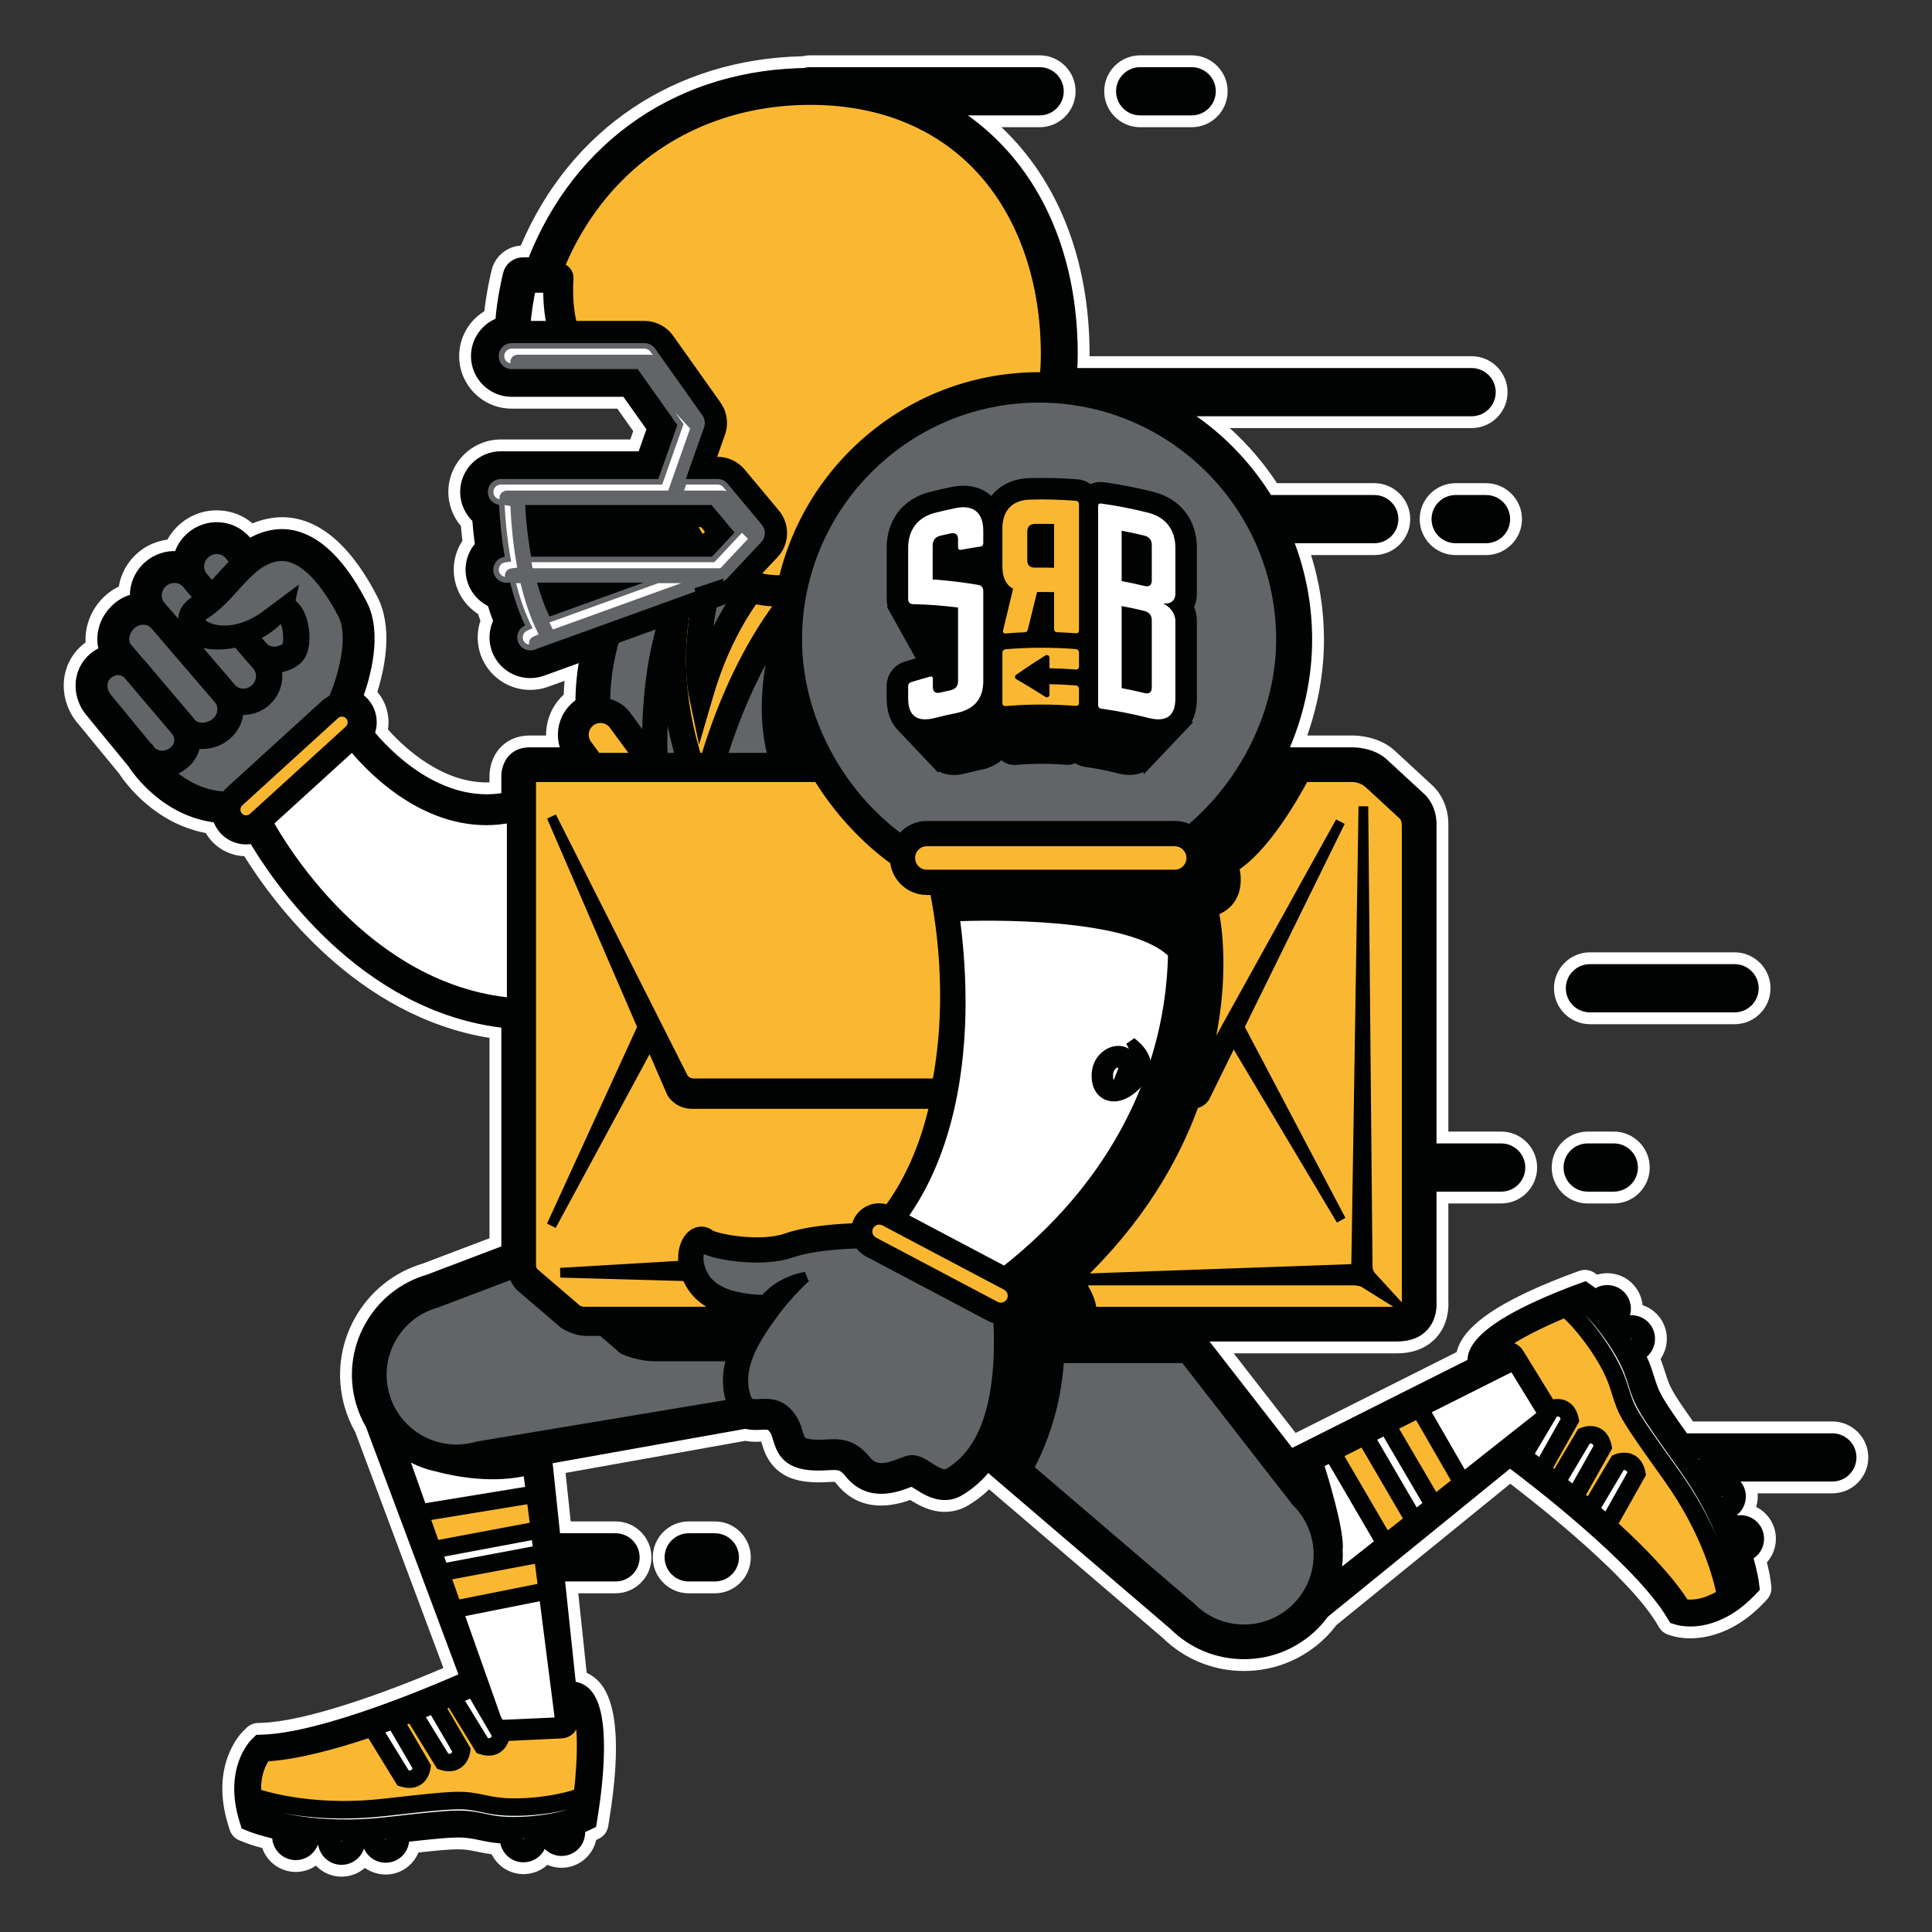 <?xml version="1.0" encoding="utf-8"?>
<!-- Generator: Adobe Illustrator 16.0.0, SVG Export Plug-In . SVG Version: 6.00 Build 0)  -->
<!DOCTYPE svg PUBLIC "-//W3C//DTD SVG 1.1//EN" "http://www.w3.org/Graphics/SVG/1.1/DTD/svg11.dtd">
<svg version="1.1" id="Layer_1" xmlns="http://www.w3.org/2000/svg" xmlns:xlink="http://www.w3.org/1999/xlink" x="0px" y="0px"
	 width="510.236px" height="510.236px" viewBox="0 0 510.236 510.236" enable-background="new 0 0 510.236 510.236"
	 xml:space="preserve">
<rect x="0" y="0" width="510.236" height="510.236" fill="#333333" stroke="none"/>
<g>
	<defs>
		<rect id="SVGID_1_" x="16.83" y="14.614" width="476.576" height="481.009"/>
	</defs>
	<clipPath id="SVGID_2_">
		<use xlink:href="#SVGID_1_"  overflow="visible"/>
	</clipPath>
	<path clip-path="url(#SVGID_2_)" fill="#FFFFFF" d="M483.914,375.408h-36.793c-5.838-8.251-6.125-9.112-7.332-12.896
		c-0.178-0.561-0.373-1.17-0.598-1.855c-0.186-0.569-0.4-1.154-0.637-1.755c0.436-0.642,0.791-1.339,1.063-2.085
		c0.102-0.272,0.188-0.52,0.254-0.764l0.023-0.075c0.086-0.262,0.148-0.567,0.184-0.868c0.35-2.096-0.023-4.258-1.063-6.11
		c-0.021-0.038-0.041-0.075-0.064-0.11l-0.201-0.337c-1.178-1.849-2.922-3.198-4.957-3.862c-0.012-0.14-0.025-0.281-0.047-0.419
		c-0.029-0.198-0.066-0.394-0.123-0.636c-0.096-0.446-0.203-0.824-0.342-1.208c-0.051-0.143-0.109-0.281-0.16-0.396
		c-0.139-0.346-0.289-0.679-0.422-0.91c-0.119-0.223-0.248-0.431-0.307-0.518c-1.336-2.112-3.418-3.579-5.877-4.128
		c-1.588-0.353-3.203-0.288-4.717,0.168l-0.678-0.473c-1.174-0.819-2.67-1.016-4.014-0.535l-1.486,0.535
		c-1.303,0.475-3.359,1.248-5.76,2.234c-15.617,6.385-23.639,12.329-25.166,18.676l-42.523,21.355l-16.354-21.028h43.156
		c5.471,0,8.654-2.267,10.359-4.172c3.211-3.586,3.268-8.017,3.174-9.581v-25.822h13.951c5.236,0,9.492-4.258,9.492-9.491
		c0-5.235-4.256-9.494-9.492-9.494h-13.951v-81.211c0-5.548-2.908-9.131-4.453-10.427l-9.678-8.933
		c-4.027-3.72-9.518-4.024-11.127-4.029h-12.018c2.906-8.208,4.426-16.843,4.426-25.312c0-7.754-1.199-15.261-3.404-22.343h16.686
		c5.234,0,9.494-4.259,9.494-9.493c0-5.235-4.26-9.493-9.494-9.493h-25.68c-3.531-5.36-7.729-10.25-12.484-14.547h63.873
		c5.234,0,9.492-4.257,9.492-9.493c0-5.233-4.258-9.492-9.492-9.492H287.746c0.003-0.17,0.006-0.34,0.006-0.51
		c0-25.279-8.547-46.095-23.278-59.966h10.09c5.234,0,9.493-4.258,9.493-9.493c0-5.233-4.259-9.492-9.493-9.492h-60.552
		c-0.732,0-1.44,0.092-2.126,0.248c-33.746,0.747-61.239,19.246-74.346,49.991c-3.681,0.25-6.799,2.836-7.692,6.44
		c-0.015,0.06-1.305,5.217-1.936,10.908c-4.069,2.485-6.65,6.942-6.65,11.846c0,7.652,6.224,13.877,13.878,13.877h27.885
		l4.209,5.935l-0.776,2.2h-34.181c-7.651,0-13.877,6.227-13.877,13.878c0,3.298,1.193,6.48,3.323,8.979
		c0.114,1.302,0.25,2.603,0.405,3.894c-1.493,2.254-2.298,4.9-2.298,7.635c0,4.791,2.465,9.187,6.427,11.707
		c0.199,0.607,0.405,1.206,0.615,1.796c-0.981,2.938-0.959,6.158,0.104,9.1c1.981,5.48,7.227,9.162,13.052,9.162
		c1.618,0,3.208-0.279,4.718-0.828l4.358-1.575c-0.105,1.213-0.181,2.428-0.224,3.64c-2.418,2.203-3.997,5.146-4.499,8.431
		c-0.122,0.792-0.178,1.585-0.168,2.371h-4.363c-2.987,0-5.587,1.03-7.516,2.982c-2.961,3.004-3.065,6.954-3.057,7.662v1.736
		c-12.289,0.395-22.389-9.036-26.82-13.981c0.545-3.521-0.453-7.172-2.808-9.907c2.146-6.875,4.093-17.229-0.007-25.177
		c-10.25-19.868-21.436-22.146-29.009-20.561c-1.355,0.281-2.662,0.688-3.94,1.224c-2.369-2.019-5.317-3.213-8.503-3.416
		c-3.888-0.257-7.653,1.018-10.623,3.566c-1.376,1.179-2.513,2.583-3.368,4.147c-2.872,0.362-5.581,1.557-7.822,3.478
		c-2.696,2.313-4.451,5.492-5.006,8.911c-1.17,0.563-2.27,1.276-3.261,2.129c-3.775,3.242-5.768,7.987-5.501,12.608
		c-0.3,0.222-0.593,0.454-0.877,0.698c-3.123,2.679-4.863,6.439-4.901,10.585c-0.036,3.661,1.276,7.235,3.64,10.002l10.918,13.292
		c1.797,2.734,9.478,13.219,22.961,15.782c0.435,0.748,0.949,1.451,1.545,2.105c2.264,2.483,5.387,3.896,8.632,4.014
		c7.776,12.502,29.717,42.313,64.751,47.982v52.905l-17.504,6.643c-7.746,2.302-14.166,7.454-18.092,14.527
		c-3.979,7.169-4.929,15.458-2.676,23.34c0.671,2.345,1.622,4.606,2.834,6.734l23.264,62.25
		c-16.436,7.025-36.601,14.094-47.87,14.48l-1.16,0.04c-1.095,0.036-2.136,0.479-2.922,1.242l-0.85,0.827
		c-0.92,0.899-8.846,9.24-4.064,24.783l0.419,1.365c0.391,1.265,1.328,2.287,2.554,2.785l1.366,0.556
		c0.371,0.147,1.99,0.769,4.684,1.487c1.272,3.682,4.771,6.301,8.844,6.301c0.203,0,0.405-0.007,0.532-0.015
		c1.746-0.099,3.39-0.668,4.794-1.642c1.71,1.792,4.118,2.903,6.771,2.903c0.045,0,0.089-0.002,0.132-0.003l0.288-0.009
		c0.042-0.001,0.085-0.002,0.127-0.006c2.103-0.122,4.06-0.93,5.617-2.296c1.678,1.208,3.814,1.864,6.021,1.742
		c3.709-0.213,6.796-2.572,8.124-5.804c10.782-1.173,11.595-1.011,15.614-0.195l1.874,0.374c0.592,0.114,1.21,0.215,1.854,0.3
		c1.532,3.107,4.73,5.228,8.396,5.228c0.183,0,0.364-0.006,0.536-0.017c2.177-0.122,4.198-0.98,5.784-2.435
		c1.306,0.568,2.759,0.844,4.272,0.76c2.493-0.143,4.785-1.249,6.457-3.12c1.078-1.216,1.81-2.654,2.149-4.201l0.74-0.358
		c1.294-0.626,2.201-1.842,2.434-3.26l0.25-1.539c3.285-20.144,2.078-32.764-3.589-37.507c-0.722-0.604-1.509-1.097-2.342-1.472
		l-2.218-21.018h9.836c5.234,0,9.492-4.258,9.492-9.493c0-5.234-4.258-9.492-9.492-9.492h-11.842l-1.35-12.802l47.439-8.47
		c1.675,0.309,3.197,0.252,4.237,0.2c0.052,0.166,0.106,0.348,0.162,0.533c0.788,2.619,2.634,8.751,11.128,9.965
		c2.609,0.374,4.729,0.267,6.45,0.181c0.586-0.03,1.291-0.065,1.665-0.057c0.107,0.105,0.287,0.297,0.555,0.627
		c6.451,7.934,15.236,5.629,19.379,4.148c2.037,1.291,5.219,3.154,9.125,3.154c2.187,0,4.272-0.577,6.191-1.715
		c1.986-1.174,3.835-2.589,5.53-4.229l45.795,39.183c5.773,5.669,13.4,8.788,21.5,8.788c8.197,0,15.906-3.195,21.703-8.994
		c0.934-0.933,1.82-1.958,2.697-3.118l45.939-37.346c8.893,6.821,31.371,24.738,38.713,36.956l0.6,0.997
		c0.564,0.94,1.461,1.637,2.51,1.953l1.092,0.327c0.592,0.179,2.229,0.598,4.627,0.598c2.662,0,6.82-0.547,11.508-3.146
		c0.344-0.192,0.689-0.389,1.002-0.584c2.357-1.425,4.613-3.255,6.709-5.444l0.984-1.034c0.918-0.959,1.352-2.279,1.186-3.593
		l-0.18-1.428c-0.029-0.241-0.266-1.994-0.982-4.836c2.592-2.903,3.178-7.232,1.197-10.791c-0.021-0.041-0.045-0.081-0.07-0.122
		l-0.215-0.353c-0.936-1.467-2.23-2.62-3.752-3.37c0.361-1.156,0.494-2.377,0.389-3.59h19.734c5.236,0,9.494-4.259,9.494-9.493
		C493.408,379.665,489.15,375.408,483.914,375.408"/>
	<path clip-path="url(#SVGID_2_)" fill="#FFFFFF" d="M188.79,401.803h-6.901c-5.234,0-9.492,4.258-9.492,9.492
		c0,5.235,4.258,9.492,9.492,9.492h6.901c5.234,0,9.492-4.257,9.492-9.492C198.282,406.061,194.024,401.803,188.79,401.803"/>
	<path clip-path="url(#SVGID_2_)" fill="#FFFFFF" d="M419.299,317.832h6.9c5.232,0,9.492-4.257,9.492-9.491
		c0-5.235-4.26-9.493-9.492-9.493h-6.9c-5.236,0-9.494,4.258-9.494,9.493C409.805,313.575,414.063,317.832,419.299,317.832"/>
	<path clip-path="url(#SVGID_2_)" fill="#FFFFFF" d="M301.114,33.598h13.606c5.234,0,9.494-4.257,9.494-9.493
		c0-5.234-4.26-9.491-9.494-9.491h-13.606c-5.235,0-9.493,4.257-9.493,9.491C291.621,29.341,295.879,33.598,301.114,33.598"/>
	<path clip-path="url(#SVGID_2_)" fill="#FFFFFF" d="M419.898,270.49h38.195c5.236,0,9.494-4.258,9.494-9.492
		c0-5.235-4.258-9.492-9.494-9.492h-38.195c-5.234,0-9.494,4.257-9.494,9.492C410.404,266.232,414.664,270.49,419.898,270.49"/>
	<path clip-path="url(#SVGID_2_)" fill="#FFFFFF" d="M384.434,127.606c-5.234,0-9.494,4.259-9.494,9.494
		c0,5.233,4.26,9.492,9.494,9.492h8.018c5.234,0,9.494-4.259,9.494-9.492c0-5.235-4.26-9.494-9.494-9.494H384.434z"/>
	<path clip-path="url(#SVGID_2_)" fill="#010202" d="M124.359,416.381c-2.809,0-5.087-2.277-5.087-5.086s2.278-5.085,5.087-5.085
		h38.198c2.809,0,5.085,2.276,5.085,5.085s-2.276,5.086-5.085,5.086H124.359z"/>
	<path clip-path="url(#SVGID_2_)" fill="none" stroke="#010202" stroke-width="2.563" stroke-miterlimit="10" d="M124.359,416.381
		c-2.809,0-5.087-2.277-5.087-5.086s2.278-5.085,5.087-5.085h38.198c2.809,0,5.085,2.276,5.085,5.085s-2.276,5.086-5.085,5.086
		H124.359z"/>
	<path clip-path="url(#SVGID_2_)" fill="#010202" d="M445.715,389.986c-2.809,0-5.084-2.277-5.084-5.086s2.275-5.085,5.084-5.085
		h38.199c2.809,0,5.086,2.276,5.086,5.085s-2.277,5.086-5.086,5.086H445.715z"/>
	<path clip-path="url(#SVGID_2_)" fill="none" stroke="#010202" stroke-width="2.563" stroke-miterlimit="10" d="M445.715,389.986
		c-2.809,0-5.084-2.277-5.084-5.086s2.275-5.085,5.084-5.085h38.199c2.809,0,5.086,2.276,5.086,5.085s-2.277,5.086-5.086,5.086
		H445.715z"/>
	<path clip-path="url(#SVGID_2_)" fill="#010202" d="M181.89,416.381c-2.809,0-5.086-2.277-5.086-5.086s2.277-5.085,5.086-5.085h6.9
		c2.809,0,5.086,2.276,5.086,5.085s-2.277,5.086-5.086,5.086H181.89z"/>
	<path clip-path="url(#SVGID_2_)" fill="none" stroke="#010202" stroke-width="2.563" stroke-miterlimit="10" d="M181.89,416.381
		c-2.809,0-5.086-2.277-5.086-5.086s2.277-5.085,5.086-5.085h6.9c2.809,0,5.086,2.276,5.086,5.085s-2.277,5.086-5.086,5.086H181.89z
		"/>
	<path clip-path="url(#SVGID_2_)" fill="#010202" d="M369.438,313.426c-2.809,0-5.084-2.278-5.084-5.086
		c0-2.809,2.275-5.086,5.084-5.086h27.021c2.809,0,5.086,2.277,5.086,5.086c0,2.808-2.277,5.086-5.086,5.086H369.438z"/>
	<path clip-path="url(#SVGID_2_)" fill="none" stroke="#010202" stroke-width="2.563" stroke-miterlimit="10" d="M369.438,313.426
		c-2.809,0-5.084-2.278-5.084-5.086c0-2.809,2.275-5.086,5.084-5.086h27.021c2.809,0,5.086,2.277,5.086,5.086
		c0,2.808-2.277,5.086-5.086,5.086H369.438z"/>
	<path clip-path="url(#SVGID_2_)" fill="#010202" d="M419.299,313.426c-2.811,0-5.088-2.278-5.088-5.086
		c0-2.809,2.277-5.086,5.088-5.086h6.9c2.809,0,5.086,2.277,5.086,5.086c0,2.808-2.277,5.086-5.086,5.086H419.299z"/>
	<path clip-path="url(#SVGID_2_)" fill="none" stroke="#010202" stroke-width="2.563" stroke-miterlimit="10" d="M419.299,313.426
		c-2.811,0-5.088-2.278-5.088-5.086c0-2.809,2.277-5.086,5.088-5.086h6.9c2.809,0,5.086,2.277,5.086,5.086
		c0,2.808-2.277,5.086-5.086,5.086H419.299z"/>
	<path clip-path="url(#SVGID_2_)" fill="#010202" d="M214.011,29.191c-2.81,0-5.086-2.276-5.086-5.086
		c0-2.808,2.276-5.085,5.086-5.085h60.553c2.809,0,5.086,2.277,5.086,5.085c0,2.81-2.277,5.086-5.086,5.086H214.011z"/>
	<path clip-path="url(#SVGID_2_)" fill="none" stroke="#010202" stroke-width="2.563" stroke-miterlimit="10" d="M214.011,29.191
		c-2.81,0-5.086-2.276-5.086-5.086c0-2.808,2.276-5.085,5.086-5.085h60.553c2.809,0,5.086,2.277,5.086,5.085
		c0,2.81-2.277,5.086-5.086,5.086H214.011z"/>
	<path clip-path="url(#SVGID_2_)" fill="#010202" d="M283.384,108.652c-2.811,0-5.087-2.275-5.087-5.086
		c0-2.809,2.276-5.085,5.087-5.085h105.265c2.807,0,5.086,2.276,5.086,5.085c0,2.811-2.279,5.086-5.086,5.086H283.384z"/>
	<path clip-path="url(#SVGID_2_)" fill="none" stroke="#010202" stroke-width="2.563" stroke-miterlimit="10" d="M283.384,108.652
		c-2.811,0-5.087-2.275-5.087-5.086c0-2.809,2.276-5.085,5.087-5.085h105.265c2.807,0,5.086,2.276,5.086,5.085
		c0,2.811-2.279,5.086-5.086,5.086H283.384z"/>
	<path clip-path="url(#SVGID_2_)" fill="#010202" d="M301.114,29.191c-2.81,0-5.086-2.276-5.086-5.086
		c0-2.808,2.276-5.085,5.086-5.085h13.606c2.809,0,5.088,2.277,5.088,5.085c0,2.81-2.279,5.086-5.088,5.086H301.114z"/>
	<path clip-path="url(#SVGID_2_)" fill="none" stroke="#010202" stroke-width="2.563" stroke-miterlimit="10" d="M301.114,29.191
		c-2.81,0-5.086-2.276-5.086-5.086c0-2.808,2.276-5.085,5.086-5.085h13.606c2.809,0,5.088,2.277,5.088,5.085
		c0,2.81-2.279,5.086-5.088,5.086H301.114z"/>
	<path clip-path="url(#SVGID_2_)" fill="#010202" d="M335.918,142.185c-2.809,0-5.084-2.277-5.084-5.086s2.275-5.086,5.084-5.086
		h27.021c2.809,0,5.086,2.277,5.086,5.086s-2.277,5.086-5.086,5.086H335.918z"/>
	<path clip-path="url(#SVGID_2_)" fill="none" stroke="#010202" stroke-width="2.563" stroke-miterlimit="10" d="M335.918,142.185
		c-2.809,0-5.084-2.277-5.084-5.086s2.275-5.086,5.084-5.086h27.021c2.809,0,5.086,2.277,5.086,5.086s-2.277,5.086-5.086,5.086
		H335.918z"/>
	<path clip-path="url(#SVGID_2_)" fill="#010202" d="M419.898,266.083c-2.811,0-5.088-2.276-5.088-5.085s2.277-5.086,5.088-5.086
		h38.195c2.811,0,5.088,2.277,5.088,5.086s-2.277,5.085-5.088,5.085H419.898z"/>
	<path clip-path="url(#SVGID_2_)" fill="none" stroke="#010202" stroke-width="2.563" stroke-miterlimit="10" d="M419.898,266.083
		c-2.811,0-5.088-2.276-5.088-5.085s2.277-5.086,5.088-5.086h38.195c2.811,0,5.088,2.277,5.088,5.086s-2.277,5.085-5.088,5.085
		H419.898z"/>
	<path clip-path="url(#SVGID_2_)" fill="#010202" d="M384.434,142.185c-2.809,0-5.086-2.277-5.086-5.086s2.277-5.086,5.086-5.086
		h8.018c2.811,0,5.086,2.277,5.086,5.086s-2.275,5.086-5.086,5.086H384.434z"/>
	<path clip-path="url(#SVGID_2_)" fill="none" stroke="#010202" stroke-width="2.563" stroke-miterlimit="10" d="M384.434,142.185
		c-2.809,0-5.086-2.277-5.086-5.086s2.277-5.086,5.086-5.086h8.018c2.811,0,5.086,2.277,5.086,5.086s-2.275,5.086-5.086,5.086
		H384.434z"/>
	<path clip-path="url(#SVGID_2_)" fill="#010202" d="M461.611,411.001l0.695-0.443c2.213-1.403,2.943-4.298,1.672-6.587l-0.15-0.247
		c-0.711-1.116-1.811-1.89-3.105-2.178c-0.873-0.194-1.764-0.15-2.592,0.12c-0.305-0.683-0.623-1.374-0.953-2.069l0.324-0.208
		c2.213-1.405,2.943-4.302,1.672-6.578c-0.047-0.087-0.098-0.172-0.152-0.257c-0.707-1.116-1.809-1.89-3.104-2.18
		c-1.195-0.266-2.414-0.083-3.475,0.505c-0.301-0.487-0.611-0.988-0.939-1.496c2.086-1.442,2.752-4.248,1.512-6.473l-0.152-0.257
		c-1.467-2.307-4.533-2.982-6.838-1.521l-0.166,0.105c-8.533-11.945-8.764-12.675-10.271-17.397
		c-0.176-0.549-0.365-1.145-0.582-1.808c-0.418-1.271-0.992-2.65-1.713-4.113l0.193-0.122c0.924-0.586,1.613-1.452,2.002-2.522
		c0.068-0.185,0.133-0.369,0.141-0.433l0.078-0.237v-0.085c0.225-1.156,0.039-2.341-0.537-3.371l-0.139-0.231
		c-0.711-1.116-1.813-1.889-3.102-2.174c-1.295-0.293-2.621-0.059-3.734,0.653l-0.109,0.07c-0.061-0.084-0.119-0.165-0.18-0.246
		c0.846-0.808,1.379-1.897,1.5-3.107l0.027-0.241c0.004-0.129,0.002-0.263-0.012-0.491c-0.006-0.16-0.014-0.322-0.039-0.488
		c-0.012-0.086-0.031-0.171-0.059-0.279c-0.047-0.229-0.104-0.458-0.178-0.662c-0.029-0.08-0.064-0.16-0.088-0.213
		c-0.072-0.185-0.148-0.368-0.238-0.525c-0.049-0.094-0.104-0.18-0.152-0.256c-0.707-1.117-1.809-1.891-3.104-2.18
		c-1.291-0.286-2.617-0.053-3.73,0.656l-0.559,0.354c-0.514-0.449-0.977-0.819-1.402-1.115l-1.273-0.891l-1.469,0.526
		c-1.004,0.367-3.064,1.131-5.6,2.175c-14.078,5.755-21.684,11.092-22.602,15.862c-0.102,0.524-0.127,1.056-0.082,1.581
		l-47.934,24.072L316.809,353h52.166c3.086,0,5.469-0.912,7.076-2.706c2.248-2.513,2.1-5.865,2.049-6.486V217.635
		c0-4.699-2.895-7.071-2.938-7.101l-9.775-9.021c-3.125-2.887-7.943-2.858-8.137-2.859h-18.541
		c4.285-9.437,6.541-19.661,6.541-29.719c0-35.954-26.594-65.925-62.097-70.289c0.128-1.766,0.191-3.439,0.191-5.081
		c0-44.46-27.862-74.333-69.334-74.333c-33.911,0-61.313,18.673-73.501,50.008h-2.383c-1.902,0-3.55,1.289-4.005,3.132
		c-0.018,0.068-1.629,6.532-2.045,12.715c-3.773,1.294-6.409,4.896-6.409,8.959c0,5.223,4.249,9.471,9.472,9.471h30.162l6.848,9.654
		l-2.574,7.294h-37.299c-5.222,0-9.469,4.248-9.469,9.472c0,2.675,1.177,5.264,3.177,7.05c0.18,2.371,0.431,4.742,0.745,7.071
		c-1.593,1.736-2.493,4.022-2.493,6.387c0,3.786,2.255,7.183,5.683,8.681c0.519,1.706,1.084,3.349,1.687,4.903
		c-1.201,2.336-1.383,5.036-0.485,7.521c1.353,3.739,4.932,6.253,8.907,6.253c1.104,0,2.188-0.19,3.221-0.564l11.233-4.062
		c-0.806,4.124-1.22,8.301-1.238,12.463c-0.194,0.121-0.381,0.248-0.561,0.38c-2.142,1.573-3.544,3.89-3.946,6.521
		c-0.322,2.124,0.036,4.247,1.018,6.115h-9.904c-1.81,0-3.282,0.561-4.377,1.67c-1.773,1.8-1.792,4.308-1.789,4.567v5.673
		c-17.973,3.403-32.194-12.062-36.079-16.808c1.157-2.809,0.625-6.04-1.445-8.313c-0.473-0.521-1.015-0.972-1.62-1.348
		c2.028-5.563,5.18-16.773,1.187-24.514c-8.968-17.385-18.108-19.542-24.195-18.268c-2,0.416-3.893,1.185-5.754,2.337l-0.81-0.941
		c-1.786-2.084-4.294-3.328-7.06-3.505c-2.722-0.174-5.382,0.723-7.473,2.516c-1.59,1.363-2.721,3.153-3.271,5.147
		c-0.148-0.016-0.298-0.028-0.446-0.036c-2.74-0.165-5.384,0.724-7.472,2.515c-2.578,2.212-3.893,5.454-3.62,8.738
		c-1.714,0.362-3.296,1.142-4.644,2.297c-3.516,3.021-4.831,7.637-3.474,11.553c-1.056,0.417-2.029,1.005-2.906,1.757
		c-2.144,1.839-3.338,4.427-3.364,7.282c-0.025,2.598,0.919,5.148,2.64,7.163L34.95,201.62c1.074,1.677,8.749,12.93,22.456,14.389
		c0.331,1.165,0.923,2.234,1.743,3.137c1.917,2.1,4.905,3.056,7.726,2.348c5.589,9.55,28.63,44.707,66.809,48.763v59.802
		l-20.505,7.781c-6.7,1.948-12.257,6.383-15.645,12.485c-3.407,6.14-4.222,13.239-2.29,19.99c0.604,2.112,1.478,4.153,2.596,6.06
		l24.854,66.509c-8.319,3.682-37.191,15.957-53.311,16.512l-1.161,0.039l-0.838,0.814c-0.289,0.283-7.014,7.081-2.936,20.338
		l0.42,1.365l1.335,0.542c0.284,0.114,2.731,1.063,6.91,1.988l0.048,0.824c0.151,2.616,2.322,4.664,4.941,4.664
		c0.098,0,0.197-0.002,0.287-0.008c1.318-0.074,2.53-0.659,3.415-1.648c0.595-0.671,0.99-1.472,1.158-2.324
		c0.748,0.067,1.506,0.126,2.271,0.175l0.022,0.385c0.151,2.616,2.321,4.668,4.943,4.668l0.287-0.01
		c1.319-0.077,2.531-0.659,3.411-1.647c0.813-0.913,1.254-2.068,1.255-3.281c0.575-0.021,1.162-0.053,1.764-0.091
		c0.245,2.523,2.371,4.473,4.928,4.473c0.098,0,0.196-0.002,0.287-0.007c2.726-0.158,4.815-2.502,4.659-5.23l-0.012-0.197
		c14.591-1.631,15.342-1.479,20.204-0.494l1.855,0.371c1.319,0.257,2.811,0.427,4.45,0.511l0.016,0.269
		c0.151,2.616,2.321,4.667,4.942,4.667c0.098,0,0.195-0.004,0.286-0.01c1.319-0.075,2.532-0.659,3.413-1.648
		c0.881-0.987,1.322-2.26,1.247-3.578l-0.008-0.132c0.106-0.013,0.213-0.024,0.318-0.039c0.548,2.155,2.499,3.729,4.799,3.729
		c0.097,0,0.194-0.003,0.285-0.008c1.318-0.074,2.531-0.66,3.413-1.648c0.881-0.988,1.323-2.259,1.247-3.581l-0.038-0.659
		c0.637-0.226,1.191-0.453,1.654-0.679l1.404-0.679l0.251-1.541c1.366-8.383,3.902-28.42-2.067-33.418
		c-1.022-0.854-2.254-1.305-3.572-1.324l-6.328-59.949l52.356-9.348c1.478,0.413,2.945,0.343,4.041,0.288
		c1.725-0.097,2.262-0.054,2.764,0.408c1.009,0.924,1.318,1.956,1.712,3.262c0.726,2.412,1.823,6.058,7.53,6.872
		c2.184,0.313,3.977,0.225,5.592,0.143c3.013-0.163,3.93-0.203,5.873,2.192c5.181,6.369,12.408,3.585,15.609,2.353
		c0.297-0.114,0.582-0.223,0.822-0.31c0.438,0.234,1.155,0.693,1.474,0.897c1.806,1.154,4.277,2.733,7.181,2.733
		c1.385,0,2.714-0.368,3.949-1.101c2.794-1.65,5.265-3.861,7.365-6.583l49.187,42.086c4.954,4.917,11.531,7.626,18.516,7.626
		c7.021,0,13.623-2.736,18.588-7.702c0.895-0.893,1.746-1.898,2.605-3.075l49.051-39.878c6.184,4.633,33.906,25.848,42.588,40.292
		l0.6,0.997l1.104,0.332c0.223,0.068,1.428,0.406,3.346,0.406c2.143,0,5.498-0.445,9.371-2.595c0.287-0.159,0.574-0.323,0.859-0.497
		c2.023-1.225,3.975-2.812,5.799-4.719l0.986-1.033l-0.178-1.423C463.203,417.708,462.846,415.123,461.611,411.001 M175.973,140.974
		h-30.528c-0.068-0.52-0.131-1.041-0.19-1.567h30.063C175.518,139.929,175.736,140.45,175.973,140.974"/>
	<path clip-path="url(#SVGID_2_)" fill="none" stroke="#010202" stroke-width="2.563" stroke-miterlimit="10" d="M461.611,411.001
		l0.695-0.443c2.213-1.403,2.943-4.298,1.672-6.587l-0.15-0.247c-0.711-1.116-1.811-1.89-3.105-2.178
		c-0.873-0.194-1.764-0.15-2.592,0.12c-0.305-0.683-0.623-1.374-0.953-2.069l0.324-0.208c2.213-1.405,2.943-4.302,1.672-6.578
		c-0.047-0.087-0.098-0.172-0.152-0.257c-0.707-1.116-1.809-1.89-3.104-2.18c-1.195-0.266-2.414-0.083-3.475,0.505
		c-0.301-0.487-0.611-0.988-0.939-1.496c2.086-1.442,2.752-4.248,1.512-6.473l-0.152-0.257c-1.467-2.307-4.533-2.982-6.838-1.521
		l-0.166,0.105c-8.533-11.945-8.764-12.675-10.271-17.397c-0.176-0.549-0.365-1.145-0.582-1.808
		c-0.418-1.271-0.992-2.65-1.713-4.113l0.193-0.122c0.924-0.586,1.613-1.452,2.002-2.522c0.068-0.185,0.133-0.369,0.141-0.433
		l0.078-0.237v-0.085c0.225-1.156,0.039-2.341-0.537-3.371l-0.139-0.231c-0.711-1.116-1.813-1.889-3.102-2.174
		c-1.295-0.293-2.621-0.059-3.734,0.653l-0.109,0.07c-0.061-0.084-0.119-0.165-0.18-0.246c0.846-0.808,1.379-1.897,1.5-3.107
		l0.027-0.241c0.004-0.129,0.002-0.263-0.012-0.491c-0.006-0.16-0.014-0.322-0.039-0.488c-0.012-0.086-0.031-0.171-0.059-0.279
		c-0.047-0.229-0.104-0.458-0.178-0.662c-0.029-0.08-0.064-0.16-0.088-0.213c-0.072-0.185-0.148-0.368-0.238-0.525
		c-0.049-0.094-0.104-0.18-0.152-0.256c-0.707-1.117-1.809-1.891-3.104-2.18c-1.291-0.286-2.617-0.053-3.73,0.656l-0.559,0.354
		c-0.514-0.449-0.977-0.819-1.402-1.115l-1.273-0.891l-1.469,0.526c-1.004,0.367-3.064,1.131-5.6,2.175
		c-14.078,5.755-21.684,11.092-22.602,15.862c-0.102,0.524-0.127,1.056-0.082,1.581l-47.934,24.072L316.809,353h52.166
		c3.086,0,5.469-0.912,7.076-2.706c2.248-2.513,2.1-5.865,2.049-6.486V217.635c0-4.699-2.895-7.071-2.938-7.101l-9.775-9.021
		c-3.125-2.887-7.943-2.858-8.137-2.859h-18.541c4.285-9.437,6.541-19.661,6.541-29.719c0-35.954-26.594-65.925-62.097-70.289
		c0.128-1.766,0.191-3.439,0.191-5.081c0-44.46-27.862-74.333-69.334-74.333c-33.911,0-61.313,18.673-73.501,50.008h-2.383
		c-1.902,0-3.55,1.289-4.005,3.132c-0.018,0.068-1.629,6.532-2.045,12.715c-3.773,1.294-6.409,4.896-6.409,8.959
		c0,5.223,4.249,9.471,9.472,9.471h30.162l6.848,9.654l-2.574,7.294h-37.299c-5.222,0-9.469,4.248-9.469,9.472
		c0,2.675,1.177,5.264,3.177,7.05c0.18,2.371,0.431,4.742,0.745,7.071c-1.593,1.736-2.493,4.022-2.493,6.387
		c0,3.786,2.255,7.183,5.683,8.681c0.519,1.706,1.084,3.349,1.687,4.903c-1.201,2.336-1.383,5.036-0.485,7.521
		c1.353,3.739,4.932,6.253,8.907,6.253c1.104,0,2.188-0.19,3.221-0.564l11.233-4.062c-0.806,4.124-1.22,8.301-1.238,12.463
		c-0.194,0.121-0.381,0.248-0.561,0.38c-2.142,1.573-3.544,3.89-3.946,6.521c-0.322,2.124,0.036,4.247,1.018,6.115h-9.904
		c-1.81,0-3.282,0.561-4.377,1.67c-1.773,1.8-1.792,4.308-1.789,4.567v5.673c-17.973,3.403-32.194-12.062-36.079-16.808
		c1.157-2.809,0.625-6.04-1.445-8.313c-0.473-0.521-1.015-0.972-1.62-1.348c2.028-5.563,5.18-16.773,1.187-24.514
		c-8.968-17.385-18.108-19.542-24.195-18.268c-2,0.416-3.893,1.185-5.754,2.337l-0.81-0.941c-1.786-2.084-4.294-3.328-7.06-3.505
		c-2.722-0.174-5.382,0.723-7.473,2.516c-1.59,1.363-2.721,3.153-3.271,5.147c-0.148-0.016-0.298-0.028-0.446-0.036
		c-2.74-0.165-5.384,0.724-7.472,2.515c-2.578,2.212-3.893,5.454-3.62,8.738c-1.714,0.362-3.296,1.142-4.644,2.297
		c-3.516,3.021-4.831,7.637-3.474,11.553c-1.056,0.417-2.029,1.005-2.906,1.757c-2.144,1.839-3.338,4.427-3.364,7.282
		c-0.025,2.598,0.919,5.148,2.64,7.163L34.95,201.62c1.074,1.677,8.749,12.93,22.456,14.389c0.331,1.165,0.923,2.234,1.743,3.137
		c1.917,2.1,4.905,3.056,7.726,2.348c5.589,9.55,28.63,44.707,66.809,48.763v59.802l-20.505,7.781
		c-6.7,1.948-12.257,6.383-15.645,12.485c-3.407,6.14-4.222,13.239-2.29,19.99c0.604,2.112,1.478,4.153,2.596,6.06l24.854,66.509
		c-8.319,3.682-37.191,15.957-53.311,16.512l-1.161,0.039l-0.838,0.814c-0.289,0.283-7.014,7.081-2.936,20.338l0.42,1.365
		l1.335,0.542c0.284,0.114,2.731,1.063,6.91,1.988l0.048,0.824c0.151,2.616,2.322,4.664,4.941,4.664
		c0.098,0,0.197-0.002,0.287-0.008c1.318-0.074,2.53-0.659,3.415-1.648c0.595-0.671,0.99-1.472,1.158-2.324
		c0.748,0.067,1.506,0.126,2.271,0.175l0.022,0.385c0.151,2.616,2.321,4.668,4.943,4.668l0.287-0.01
		c1.319-0.077,2.531-0.659,3.411-1.647c0.813-0.913,1.254-2.068,1.255-3.281c0.575-0.021,1.162-0.053,1.764-0.091
		c0.245,2.523,2.371,4.473,4.928,4.473c0.098,0,0.196-0.002,0.287-0.007c2.726-0.158,4.815-2.502,4.659-5.23l-0.012-0.197
		c14.591-1.631,15.342-1.479,20.204-0.494l1.855,0.371c1.319,0.257,2.811,0.427,4.45,0.511l0.016,0.269
		c0.151,2.616,2.321,4.667,4.942,4.667c0.098,0,0.195-0.004,0.286-0.01c1.319-0.075,2.532-0.659,3.413-1.648
		c0.881-0.987,1.322-2.26,1.247-3.578l-0.008-0.132c0.106-0.013,0.213-0.024,0.318-0.039c0.548,2.155,2.499,3.729,4.799,3.729
		c0.097,0,0.194-0.003,0.285-0.008c1.318-0.074,2.531-0.66,3.413-1.648c0.881-0.988,1.323-2.259,1.247-3.581l-0.038-0.659
		c0.637-0.226,1.191-0.453,1.654-0.679l1.404-0.679l0.251-1.541c1.366-8.383,3.902-28.42-2.067-33.418
		c-1.022-0.854-2.254-1.305-3.572-1.324l-6.328-59.949l52.356-9.348c1.478,0.413,2.945,0.343,4.041,0.288
		c1.725-0.097,2.262-0.054,2.764,0.408c1.009,0.924,1.318,1.956,1.712,3.262c0.726,2.412,1.823,6.058,7.53,6.872
		c2.184,0.313,3.977,0.225,5.592,0.143c3.013-0.163,3.93-0.203,5.873,2.192c5.181,6.369,12.408,3.585,15.609,2.353
		c0.297-0.114,0.582-0.223,0.822-0.31c0.438,0.234,1.155,0.693,1.474,0.897c1.806,1.154,4.277,2.733,7.181,2.733
		c1.385,0,2.714-0.368,3.949-1.101c2.794-1.65,5.265-3.861,7.365-6.583l49.187,42.086c4.954,4.917,11.531,7.626,18.516,7.626
		c7.021,0,13.623-2.736,18.588-7.702c0.895-0.893,1.746-1.898,2.605-3.075l49.051-39.878c6.184,4.633,33.906,25.848,42.588,40.292
		l0.6,0.997l1.104,0.332c0.223,0.068,1.428,0.406,3.346,0.406c2.143,0,5.498-0.445,9.371-2.595c0.287-0.159,0.574-0.323,0.859-0.497
		c2.023-1.225,3.975-2.812,5.799-4.719l0.986-1.033l-0.178-1.423C463.203,417.708,462.846,415.123,461.611,411.001z
		 M175.973,140.974h-30.528c-0.068-0.52-0.131-1.041-0.19-1.567h30.063C175.518,139.929,175.736,140.45,175.973,140.974z"/>
	<path clip-path="url(#SVGID_2_)" fill="#626467" d="M75.148,482.557c0,0,0.163,3.755,0.422,3.723
		c0.258-0.03,3.237,1.071,3.237,1.071s1.717-1.911,1.781-2.105c0.065-0.195,0.227-2.268,0.227-2.268L75.148,482.557z"/>
	<path clip-path="url(#SVGID_2_)" fill="#626467" d="M87.714,483.675c0.032,0.242,0.356,3.545,0.485,3.675
		c0.13,0.13,2.688,1.295,2.688,1.295l2.072-2.366l-0.356-3.106L87.714,483.675z"/>
	<path clip-path="url(#SVGID_2_)" fill="#626467" d="M98.983,483.464l1.068,3.4c0,0,2.009,1.328,2.171,1.295
		c0.162-0.032,2.542-2.25,2.542-2.25l-0.47-2.737L98.983,483.464z"/>
	<polygon clip-path="url(#SVGID_2_)" fill="#626467" points="135.578,482.75 139.983,482.75 140.309,486.023 137.942,488.161 
		135.773,486.443 	"/>
	<path clip-path="url(#SVGID_2_)" fill="#626467" d="M145.877,482.168c0.195,0.389,0,2.85,0,2.85l2.655,1.296l2.072-2.155
		l0.259-2.896L145.877,482.168z"/>
	<polygon clip-path="url(#SVGID_2_)" fill="#626467" points="421.123,344.502 425.502,343.199 427.086,344.88 425.641,348.135 
		424.008,348.508 	"/>
	<polygon clip-path="url(#SVGID_2_)" fill="#626467" points="427.457,352.466 430.572,350.93 432.814,352.18 432.814,354.422 
		430.137,356.705 	"/>
	<path clip-path="url(#SVGID_2_)" fill="#626467" d="M445.115,384.794l3.58-1.8l2.422,1.469l-0.699,2.453
		c0,0-2.889,1.924-2.98,1.784C447.344,388.561,445.115,384.794,445.115,384.794"/>
	<polygon clip-path="url(#SVGID_2_)" fill="#626467" points="451.768,394.084 454.004,392.846 456.277,393.465 456.938,395.498 
		453.816,398.62 	"/>
	<path clip-path="url(#SVGID_2_)" fill="#626467" d="M457.17,404.947c0.328-0.177,2.465-1.437,2.465-1.437l2.754,2.144l-1.584,2.703
		l-2.098,1.488L457.17,404.947z"/>
	<polygon clip-path="url(#SVGID_2_)" fill="#626467" points="185.431,158.354 183.828,177.141 197.87,156.061 	"/>
	<path clip-path="url(#SVGID_2_)" fill="#626467" d="M320.328,221.291c0,0,30.74-40.996,17.982-70.087
		c-12.758-29.09-38.555-58.6-80.039-46.671c-41.487,11.927-49.639,51.098-49.279,54.935c0.36,3.836-2.314,43.594,29.273,63.99
		c0,0,5.139-1.901,17.586-2.42C268.297,220.519,320.328,221.291,320.328,221.291"/>
	<polygon clip-path="url(#SVGID_2_)" fill="#626467" points="177.126,162.089 171.825,198.74 162.866,189.655 158.014,186.768 
		159.396,168.076 	"/>
	<polygon clip-path="url(#SVGID_2_)" fill="#626467" points="176.235,170.475 182.427,201.799 171.825,201.799 	"/>
	<path clip-path="url(#SVGID_2_)" fill="#626467" d="M205.08,164.67c0,0-14.569,26.65-15.779,37.533l19.691-0.405l-2.415-38.461
		L205.08,164.67z"/>
	<path clip-path="url(#SVGID_2_)" fill="#FAB832" d="M242.724,221.291h70.699l4.892,10.775l-11.891,1.981l-63.7-1.873
		C242.724,232.174,234.35,226.7,242.724,221.291"/>
	<path clip-path="url(#SVGID_2_)" fill="#FAB832" d="M158.446,188.224c0,0,3.634-0.327,6.111,3.177
		c2.478,3.505,7.268,10.397,7.268,10.397l-15.228,1.065l-4.592-7.978C152.006,194.886,152.54,188.637,158.446,188.224"/>
	<path clip-path="url(#SVGID_2_)" fill="#626467" d="M135.147,333.721l-29.026,11.585l-8.003,15.439l4.833,16.959
		c0,0,9.985,9.676,21.749,7.248c11.764-2.427,70.227-12.426,70.227-12.426l2.123-21.736l-34.704-1.117h-11.371L135.147,333.721z"/>
	<path clip-path="url(#SVGID_2_)" fill="#626467" d="M275.21,353.879l36.344-1.7l33.163,42.018c0,0,12.965,21.661,0,32.052
		c-12.967,10.392-23.359,8.447-39.045-5.973c-15.687-14.417-42.356-36.997-42.356-36.997L275.21,353.879z"/>
	<path clip-path="url(#SVGID_2_)" fill="#626467" d="M91.429,185.492c0,0,6.641-16.758-2.302-30.45s-23.269-7.265-23.269-7.265
		s-6.094-8.525-12.133-2.425c-6.043,6.102-2.105,8.523-2.105,8.523s-5.378-4.642-8.957-3.062c-1.894,0.837-1.346,6.752-3.476,8.713
		c-2.296,2.113-7.846,1.532-8.689,5.065c-1.418,5.941,1.738,10.275,1.738,10.275s-4.789-0.262-6.744,2.277
		c-1.956,2.54-3.124,4.501,10.426,18.407l5.704,7.709c0,0,10.736,9.881,18.521,9.065L91.429,185.492z"/>
	<path clip-path="url(#SVGID_2_)" fill="#626467" d="M185.321,328.428c0,0,15.789,2.228,24.032,0
		c8.242-2.229,17.187-1.67,17.187-1.67l35.627,19.282l2.725,2.724c0,0,0.808,21.01-2.725,29.899
		c-3.532,8.892-10.392,12.576-12.601,12.191c-2.21-0.384-8.496-2.518-8.496-2.518l-9.222,1.686l-7.717-5.595
		c0,0-12.264-1.76-12.544-2.12c-0.278-0.361-6.007-8.939-6.007-8.939l-9.64-1.69c0,0-5.451-9.012,2.932-22.006l3.076-4.366
		C201.949,345.306,178.615,342.95,185.321,328.428"/>
	<path clip-path="url(#SVGID_2_)" fill="#FAB832" d="M89.156,186.793l-27.999,25.021c0,0,0.973,6.443,6.164,5.774
		c5.191-0.67,27.03-23.718,27.03-23.718S96.525,186.279,89.156,186.793"/>
	<path clip-path="url(#SVGID_2_)" fill="#FAB832" d="M234.584,321.169l32.837,16.925c0,0,4.214,6.041-2.273,9.198l-37.071-18.864
		C228.076,328.428,225.437,321.27,234.584,321.169"/>
	<path clip-path="url(#SVGID_2_)" fill="#FFFFFF" d="M66.628,474.653c0,0,22.651,5.411,37.516,2.655
		c14.864-2.758,26.414-0.169,26.414-0.169s21.924-1.065,23.676-2.486l-1.689,5.799c0,0-10.815,2.724-16.894,2.584
		c-6.077-0.14-18.373-2.095-18.373-2.095s-18.561,3.486-23.474,2.735s-26.121-3.854-26.121-3.854L66.628,474.653z"/>
	<path clip-path="url(#SVGID_2_)" fill="#FFFFFF" d="M414.309,345.251l4.037-2.351c0,0,9.6,11.085,12.215,17.031
		c2.617,5.947,6.631,16.093,13.037,23.062c6.412,6.97,15.199,25.316,15.418,32.805c0.221,7.488-1.836,5.066-1.836,5.066
		l-1.781-0.589c0,0-9.668-26.763-19.873-39.662s-8.654-17.817-8.654-17.817l-12.932-17.038L414.309,345.251z"/>
	<path clip-path="url(#SVGID_2_)" fill="#FFFFFF" d="M98.119,456.129l5.814-2.476l7.476,12.406c0,0-0.503,4.331-5.246,3.913
		L98.119,456.129z"/>
	<path clip-path="url(#SVGID_2_)" fill="#FFFFFF" d="M109.058,452.209l7.862,12.804c0,0,4.34,0.724,4.898-2.852l-6.928-12.23
		L109.058,452.209z"/>
	<path clip-path="url(#SVGID_2_)" fill="#FFFFFF" d="M119.631,448.108l7.116,12.852c0,0,5.48,1.649,5.69-3.051l-7.196-12.597
		L119.631,448.108z"/>
	<path clip-path="url(#SVGID_2_)" fill="#FFFFFF" d="M402.334,384.428l7.131-12.384c0,0,5.871,0.052,5.082,3.34l-7.678,12.954
		l-4.314-3.544L402.334,384.428z"/>
	<path clip-path="url(#SVGID_2_)" fill="#FFFFFF" d="M410.859,391.206l7.486-12.541c0,0,4.604,0.473,4.836,3.644l-7.346,12.86
		L410.859,391.206z"/>
	<path clip-path="url(#SVGID_2_)" fill="#FFFFFF" d="M419.994,398.789l7.512-12.771c0,0,3.957,0.138,4.768,2.856l-7.76,14.004
		L419.994,398.789z"/>
	<path clip-path="url(#SVGID_2_)" fill="#FFFFFF" d="M103.934,381.04l6.846,18.515l31.339-5.357l-2.486-9.943
		C139.632,384.253,107.566,384.673,103.934,381.04"/>
	<polygon clip-path="url(#SVGID_2_)" fill="#FFFFFF" points="114.623,409.333 142.642,404.256 143.382,410.592 116.369,415.481 	"/>
	<polygon clip-path="url(#SVGID_2_)" fill="#FFFFFF" points="119.513,425.471 144.504,419.981 149.203,455.47 131.287,456.723 
		124.124,440.771 	"/>
	<path clip-path="url(#SVGID_2_)" fill="#FFFFFF" d="M344.717,385.995c0,0.365,6.605,34.282,6.605,34.282
		s14.17-12.259,14.316-12.627c0.146-0.367-14.889-25.343-14.889-25.343L344.717,385.995z"/>
	<polygon clip-path="url(#SVGID_2_)" fill="#FFFFFF" points="360.646,378.665 373.4,401.292 378.695,397.178 365.639,375.384 	"/>
	<polygon clip-path="url(#SVGID_2_)" fill="#FFFFFF" points="375.254,370.725 375.254,372.414 386.17,391.939 408.611,373.21 
		398.746,358.098 	"/>
	<path clip-path="url(#SVGID_2_)" fill="#FFFFFF" d="M249.565,236.053c0,0,10.204,42.41-12.852,84.394l30.707,17.647
		c0,0,45.148-21.064,46.286-94.214L249.565,236.053z"/>
	<path clip-path="url(#SVGID_2_)" fill="#FFFFFF" d="M93.376,194.886c0,0,27.398,27.905,44.218,17.862v54.602
		c0,0-49.705-6.651-68.785-49.454L93.376,194.886z"/>
	<path clip-path="url(#SVGID_2_)" fill="#FAB832" d="M138.69,204.881l76.847-2.44l20.051,22.366c0,0,3.221,8.131,12.675,8.822
		c0,0,11.49,61.895-12.002,85.818c0,0-8.257-0.887-9.339,6.566l-26.232,4.284l-16.197-2.796l-2.245,6.219l5.59,8.126l12.668,4.552
		l-7.164,4.392l-38.852-1.491l-15.799-12.876V204.881z"/>
	<path clip-path="url(#SVGID_2_)" fill="#FAB832" d="M339.48,202.44l-21.609,28.371l-4.846,20.498c0,0-2.234,48.064-19.747,67.812
		c-17.513,19.746-19.271,25.081-19.271,25.081l5.484,5.471h90.127l4.115-5.596V215.726l-14.162-13.286H339.48z"/>
	<path clip-path="url(#SVGID_2_)" fill="#FAB832" d="M208.992,158.354c0,0-17.23,26.505-21.11,43.063l-5.455,0.381
		c0,0-9.671-23.777-4.836-40.961l7.291-2.483c0,0-2.718,11.42-0.571,21.723l13.56-24.016L208.992,158.354z"/>
	<polygon clip-path="url(#SVGID_2_)" fill="#FAB832" points="110.346,399.565 142.117,394.197 142.642,404.255 114.325,409.693 	"/>
	<polygon clip-path="url(#SVGID_2_)" fill="#FAB832" points="116.921,415.298 143.382,410.069 144.504,419.981 118.955,424.586 	"/>
	<polygon clip-path="url(#SVGID_2_)" fill="#FAB832" points="350.752,382.307 366.26,408.424 373.734,401.859 360.041,378.665 	"/>
	<polygon clip-path="url(#SVGID_2_)" fill="#FAB832" points="366.609,375.801 378.695,397.177 386.168,391.24 374.502,371.679 	"/>
	<path clip-path="url(#SVGID_2_)" fill="#FAB832" d="M69.433,462.162l28.687-6.031l8.477,13.489h3.75l1.172-2.645l-6.95-13.321
		l4.49-1.444l7.384,12.243l3.463,0.974l2.097-2.266l-7.109-13.229l4.739-1.824l7.116,12.852l3.811,0.365l2.29-3.417l16.891-1.596
		l-0.666-8.204l2.552,0.64c0,0,3.737,2.949,3.737,13.414s-1.734,12.2-1.734,12.2s-9.385,4.207-29.713,1.511
		c0,0-13.148,0.458-33.754,2.041c-20.604,1.584-24.854-5.287-24.854-5.287L69.433,462.162z"/>
	<path clip-path="url(#SVGID_2_)" fill="#FAB832" d="M391.891,361.225c-0.047,0.354,7.631-2.527,7.631-2.527l9.09,14.104
		l-9.373,8.966l3.096,3.449l7.518-14.377c0,0,4.822,2.435,4.695,4.545l-7.107,12.68l3.82,3.119l7.139-11.429
		c0,0,4.381-0.813,3.846,2.221l-5.906,13.157l3.656,3.655l7.512-12.771c0,0,4.893,0.255,4.768,2.856l-8.01,14.518l17.986,18.97
		l1.691,2.348l8.547-0.97l2.91-2.223c0,0-3.568-20.425-19.723-39.749c0,0-5.789-8.803-9.75-19.229
		c-3.959-10.423-12.367-17.658-12.367-17.658S392.9,353.524,391.891,361.225"/>
	<path clip-path="url(#SVGID_2_)" fill="#FAB832" d="M276.457,101.883c0.689,0,1.37,0.031,2.053,0.052
		c0.328-2.746,0.51-5.537,0.51-8.371c0-38.664-22.924-70.009-65.01-70.009c-38.664,0-70.043,26.382-75.005,70.009
		c-0.101,0.877,0.017,1.762,0.049,2.636l29.224-0.296l12.138,17.909l-2.62,18.25c2.171,13.603,13.958,23.997,28.173,23.997
		c1.228,0,2.436-0.085,3.622-0.237C216.233,124.993,243.641,101.883,276.457,101.883"/>
	<path clip-path="url(#SVGID_2_)" fill="#010202" d="M211.394,152.613c-1.765,0.378-3.578,0.589-5.426,0.589
		c-12.551,0-23.114-8.88-25.28-21.172l2.715-18.904l-13.618-20.098l-27.872,0.284c4.801-40.039,33.71-66.896,72.1-66.896
		c19.096,0,35.047,6.749,46.126,19.519c10.333,11.911,16.022,28.824,16.022,47.63c0,2.997-0.212,5.955-0.597,8.878
		c1.92,0.127,3.814,0.334,5.681,0.634c0.406-3.134,0.637-6.303,0.637-9.512c0-43.585-27.276-72.867-67.869-72.867
		c-41.628,0-72.913,29.154-77.849,72.543c-0.101,0.885-0.051,1.695-0.003,2.41c0.013,0.22,0.027,0.438,0.035,0.657l0.103,2.782
		l30.474-0.311l10.656,15.723l-2.525,17.584l0.068,0.43c2.442,15.301,15.479,26.406,30.997,26.406c1.576,0,3.136-0.117,4.667-0.344
		C210.791,156.56,211.046,154.571,211.394,152.613"/>
	<path clip-path="url(#SVGID_2_)" fill="none" stroke="#010202" stroke-width="2.563" stroke-miterlimit="10" d="M211.394,152.613
		c-1.765,0.378-3.578,0.589-5.426,0.589c-12.551,0-23.114-8.88-25.28-21.172l2.715-18.904l-13.618-20.098l-27.872,0.284
		c4.801-40.039,33.71-66.896,72.1-66.896c19.096,0,35.047,6.749,46.126,19.519c10.333,11.911,16.022,28.824,16.022,47.63
		c0,2.997-0.212,5.955-0.597,8.878c1.92,0.127,3.814,0.334,5.681,0.634c0.406-3.134,0.637-6.303,0.637-9.512
		c0-43.585-27.276-72.867-67.869-72.867c-41.628,0-72.913,29.154-77.849,72.543c-0.101,0.885-0.051,1.695-0.003,2.41
		c0.013,0.22,0.027,0.438,0.035,0.657l0.103,2.782l30.474-0.311l10.656,15.723l-2.525,17.584l0.068,0.43
		c2.442,15.301,15.479,26.406,30.997,26.406c1.576,0,3.136-0.117,4.667-0.344C210.791,156.56,211.046,154.571,211.394,152.613z"/>
	<polygon clip-path="url(#SVGID_2_)" fill="#FFFFFF" points="138.388,74.928 147.807,75.554 147.807,89.386 137.292,89.386 	"/>
	<path clip-path="url(#SVGID_2_)" fill="#010202" d="M149.642,92.431h-13.465c-1.387,0-2.54-1.063-2.657-2.444
		c-0.563-6.759,1.914-16.836,2.02-17.261c0.295-1.189,1.363-2.023,2.588-2.023h9.38c0.737,0,1.44,0.305,1.944,0.841
		c0.504,0.535,0.764,1.257,0.718,1.991c-0.606,9.705,1.851,15.022,1.874,15.074c0.392,0.826,0.336,1.803-0.153,2.574
		C151.402,91.956,150.556,92.431,149.642,92.431 M138.775,87.099h7.178c-0.638-2.519-1.26-6.238-1.21-11.064h-4.483
		C139.717,78.612,138.869,83.198,138.775,87.099"/>
	<path clip-path="url(#SVGID_2_)" fill="none" stroke="#010202" stroke-width="2.563" stroke-miterlimit="10" d="M149.642,92.431
		h-13.465c-1.387,0-2.54-1.063-2.657-2.444c-0.563-6.759,1.914-16.836,2.02-17.261c0.295-1.189,1.363-2.023,2.588-2.023h9.38
		c0.737,0,1.44,0.305,1.944,0.841c0.504,0.535,0.764,1.257,0.718,1.991c-0.606,9.705,1.851,15.022,1.874,15.074
		c0.392,0.826,0.336,1.803-0.153,2.574C151.402,91.956,150.556,92.431,149.642,92.431z M138.775,87.099h7.178
		c-0.638-2.519-1.26-6.238-1.21-11.064h-4.483C139.717,78.612,138.869,83.198,138.775,87.099z"/>
	<path clip-path="url(#SVGID_2_)" fill="#010202" d="M201.208,138.587l-9.063-10.851c-0.652-0.78-1.617-1.232-2.634-1.232h-8.385
		l4.825-13.669c0.371-1.052,0.207-2.219-0.438-3.129l-12.52-17.646c-0.645-0.906-1.687-1.445-2.8-1.445H135.14
		c-1.896,0-3.433,1.536-3.433,3.432s1.536,3.433,3.433,3.433h33.282l10.465,14.749l-5.039,14.276h-41.571
		c-1.894,0-3.432,1.536-3.432,3.432c0,1.734,1.291,3.152,2.96,3.384c0.15,3.137,0.53,8.134,1.493,13.734
		c-1.7,0.204-3.021,1.634-3.021,3.39c0,1.896,1.536,3.432,3.432,3.432h1.022c0.968,3.853,2.25,7.741,3.938,11.319
		c-1.648,0.716-2.488,2.588-1.868,4.301c0.505,1.397,1.822,2.267,3.228,2.267c0.389,0,0.782-0.066,1.168-0.205l49.482-17.885
		c0.03-0.012,0.058-0.03,0.089-0.042c0.082-0.032,0.16-0.073,0.242-0.113c0.122-0.06,0.241-0.121,0.352-0.194
		c0.071-0.046,0.138-0.094,0.205-0.144c0.121-0.092,0.234-0.189,0.342-0.294c0.033-0.034,0.073-0.057,0.105-0.093l9.062-9.657
		C202.262,141.871,202.319,139.917,201.208,138.587 M145.141,162.833c-1.368-2.782-2.451-5.849-3.309-8.958h28.09L145.141,162.833z
		 M188.025,147.012h-47.753c-1.001-5.468-1.413-10.482-1.582-13.644h37.572h0.014h0.014h11.615l6.086,7.284L188.025,147.012z"/>
	<path clip-path="url(#SVGID_2_)" fill="none" stroke="#010202" stroke-width="2.563" stroke-miterlimit="10" d="M201.208,138.587
		l-9.063-10.851c-0.652-0.78-1.617-1.232-2.634-1.232h-8.385l4.825-13.669c0.371-1.052,0.207-2.219-0.438-3.129l-12.52-17.646
		c-0.645-0.906-1.687-1.445-2.8-1.445H135.14c-1.896,0-3.433,1.536-3.433,3.432s1.536,3.433,3.433,3.433h33.282l10.465,14.749
		l-5.039,14.276h-41.571c-1.894,0-3.432,1.536-3.432,3.432c0,1.734,1.291,3.152,2.96,3.384c0.15,3.137,0.53,8.134,1.493,13.734
		c-1.7,0.204-3.021,1.634-3.021,3.39c0,1.896,1.536,3.432,3.432,3.432h1.022c0.968,3.853,2.25,7.741,3.938,11.319
		c-1.648,0.716-2.488,2.588-1.868,4.301c0.505,1.397,1.822,2.267,3.228,2.267c0.389,0,0.782-0.066,1.168-0.205l49.482-17.885
		c0.03-0.012,0.058-0.03,0.089-0.042c0.082-0.032,0.16-0.073,0.242-0.113c0.122-0.06,0.241-0.121,0.352-0.194
		c0.071-0.046,0.138-0.094,0.205-0.144c0.121-0.092,0.234-0.189,0.342-0.294c0.033-0.034,0.073-0.057,0.105-0.093l9.062-9.657
		C202.262,141.871,202.319,139.917,201.208,138.587z M145.141,162.833c-1.368-2.782-2.451-5.849-3.309-8.958h28.09L145.141,162.833z
		 M188.025,147.012h-47.753c-1.001-5.468-1.413-10.482-1.582-13.644h37.572h0.014h0.014h11.615l6.086,7.284L188.025,147.012z"/>
	<path clip-path="url(#SVGID_2_)" fill="#010202" d="M140.027,176.337c-3.361,0-6.389-2.124-7.53-5.287
		c-0.855-2.369-0.516-4.899,0.725-6.911c-0.77-1.919-1.473-3.963-2.104-6.118c-3.147-1.079-5.417-4.068-5.417-7.577
		c0-2.304,0.986-4.403,2.579-5.869c-0.443-3.125-0.715-5.969-0.882-8.313c-1.91-1.477-3.127-3.785-3.127-6.325
		c0-4.414,3.592-8.007,8.006-8.007h38.334l3.172-8.987l-7.725-10.889h-30.919c-4.416,0-8.007-3.593-8.007-8.008
		c0-4.414,3.591-8.006,8.007-8.006h35.056c2.591,0,5.032,1.261,6.531,3.373l12.52,17.646c1.504,2.121,1.885,4.85,1.021,7.298
		l-2.672,7.572h1.917c2.38,0,4.619,1.047,6.146,2.874l9.063,10.852c2.59,3.104,2.458,7.664-0.309,10.611l-9.465,10.041
		c-0.199,0.186-0.406,0.358-0.623,0.522c-0.172,0.129-0.329,0.242-0.495,0.348c-0.26,0.165-0.537,0.318-0.826,0.459
		c-0.101,0.049-0.197,0.095-0.292,0.138l-0.494,0.206l-49.466,17.88C141.876,176.177,140.959,176.337,140.027,176.337
		 M144.165,142.436h41.878l1.839-1.958l-2.116-2.534h-42.14C143.764,139.336,143.94,140.847,144.165,142.436"/>
	<path clip-path="url(#SVGID_2_)" fill="none" stroke="#010202" stroke-width="2.563" stroke-miterlimit="10" d="M140.027,176.337
		c-3.361,0-6.389-2.124-7.53-5.287c-0.855-2.369-0.516-4.899,0.725-6.911c-0.77-1.919-1.473-3.963-2.104-6.118
		c-3.147-1.079-5.417-4.068-5.417-7.577c0-2.304,0.986-4.403,2.579-5.869c-0.443-3.125-0.715-5.969-0.882-8.313
		c-1.91-1.477-3.127-3.785-3.127-6.325c0-4.414,3.592-8.007,8.006-8.007h38.334l3.172-8.987l-7.725-10.889h-30.919
		c-4.416,0-8.007-3.593-8.007-8.008c0-4.414,3.591-8.006,8.007-8.006h35.056c2.591,0,5.032,1.261,6.531,3.373l12.52,17.646
		c1.504,2.121,1.885,4.85,1.021,7.298l-2.672,7.572h1.917c2.38,0,4.619,1.047,6.146,2.874l9.063,10.852
		c2.59,3.104,2.458,7.664-0.309,10.611l-9.465,10.041c-0.199,0.186-0.406,0.358-0.623,0.522c-0.172,0.129-0.329,0.242-0.495,0.348
		c-0.26,0.165-0.537,0.318-0.826,0.459c-0.101,0.049-0.197,0.095-0.292,0.138l-0.494,0.206l-49.466,17.88
		C141.876,176.177,140.959,176.337,140.027,176.337z M144.165,142.436h41.878l1.839-1.958l-2.116-2.534h-42.14
		C143.764,139.336,143.94,140.847,144.165,142.436z"/>
	<path clip-path="url(#SVGID_2_)" fill="#626467" d="M201.208,138.587l-9.063-10.851c-0.652-0.78-1.617-1.232-2.634-1.232h-8.385
		l4.825-13.669c0.371-1.052,0.207-2.219-0.438-3.129l-12.52-17.646c-0.645-0.906-1.687-1.445-2.8-1.445H135.14
		c-1.896,0-3.433,1.536-3.433,3.432s1.536,3.433,3.433,3.433h33.282l10.465,14.749l-5.039,14.276h-41.571
		c-1.894,0-3.432,1.536-3.432,3.432c0,1.734,1.291,3.152,2.96,3.384c0.15,3.137,0.53,8.134,1.493,13.734
		c-1.7,0.204-3.021,1.634-3.021,3.39c0,1.896,1.536,3.432,3.432,3.432h1.022c0.968,3.853,2.25,7.741,3.938,11.319
		c-1.648,0.716-2.488,2.588-1.868,4.301c0.505,1.397,1.822,2.267,3.228,2.267c0.389,0,0.782-0.066,1.168-0.205l49.482-17.885
		c0.03-0.012,0.058-0.03,0.089-0.042c0.082-0.032,0.16-0.073,0.242-0.113c0.122-0.06,0.241-0.121,0.352-0.194
		c0.071-0.046,0.138-0.094,0.205-0.144c0.121-0.092,0.234-0.189,0.342-0.294c0.033-0.034,0.073-0.057,0.105-0.093l9.062-9.657
		C202.262,141.871,202.319,139.917,201.208,138.587 M145.141,162.833c-1.368-2.782-2.451-5.849-3.309-8.958h28.09L145.141,162.833z
		 M188.025,147.012h-47.753c-1.001-5.468-1.413-10.482-1.582-13.644h37.572h0.014h0.014h11.615l6.086,7.284L188.025,147.012z"/>
	<path clip-path="url(#SVGID_2_)" fill="#FFFFFF" d="M140.65,150.072h49.605l7.286-7.764l-1.598-1.597l-7.286,7.763h-48.296
		c0.024,0.135,0.044,0.265,0.069,0.399L140.65,150.072z"/>
	<path clip-path="url(#SVGID_2_)" fill="#FFFFFF" d="M180.654,129.564h10.455c0.279,0,0.551,0.063,0.801,0.174l-0.888-1.063
		c-0.376-0.45-0.928-0.707-1.512-0.707h-8.293L180.654,129.564z"/>
	<path clip-path="url(#SVGID_2_)" fill="#FFFFFF" d="M146.003,166.251l33.87-12.242h-6.017l-28.742,10.388
		c0.104,0.224,0.204,0.463,0.311,0.679L146.003,166.251z"/>
	<path clip-path="url(#SVGID_2_)" fill="#FFFFFF" d="M134.83,95.952c-0.018-0.104-0.063-0.199-0.063-0.308
		c0-1.086,0.883-1.97,1.969-1.97h35.056c0.221,0,0.434,0.05,0.639,0.121l-0.631-0.888c-0.367-0.521-0.969-0.83-1.606-0.83H135.14
		c-1.086,0-1.97,0.883-1.97,1.969C133.17,95.021,133.896,95.798,134.83,95.952"/>
	<path clip-path="url(#SVGID_2_)" fill="#FFFFFF" d="M131.906,131.534c0-1.085,0.883-1.97,1.969-1.97h42.604l5.771-16.381
		l-3.91-4.232l2.179,3.049l-5.636,15.968h-42.606c-1.084,0-1.968,0.883-1.968,1.969c0,0.955,0.712,1.771,1.658,1.923
		C131.948,131.75,131.906,131.647,131.906,131.534"/>
	<path clip-path="url(#SVGID_2_)" fill="#FFFFFF" d="M140.848,168.133l1.385-0.6l-0.644-1.366
		c-1.511-3.201-2.804-6.919-3.842-11.053l-0.277-1.105h-1.186c1.017,3.933,2.259,7.489,3.708,10.562l0.646,1.364l-1.388,0.601
		c-0.951,0.415-1.423,1.496-1.073,2.462c0.243,0.675,0.862,1.134,1.544,1.254C139.579,169.383,140.007,168.5,140.848,168.133"/>
	<path clip-path="url(#SVGID_2_)" fill="#FFFFFF" d="M133.336,152.041c0-0.985,0.745-1.818,1.734-1.937l1.527-0.186l-0.26-1.516
		c-0.945-5.5-1.323-10.407-1.474-13.556l-0.059-1.214l-1.202-0.166c-0.119-0.016-0.221-0.072-0.331-0.108
		c0.153,3.151,0.532,8.006,1.468,13.446l0.262,1.518l-1.529,0.185c-0.988,0.117-1.733,0.951-1.733,1.937
		c0,0.977,0.727,1.752,1.66,1.905C133.381,152.247,133.336,152.151,133.336,152.041"/>
	<path clip-path="url(#SVGID_2_)" fill="#010202" d="M314.809,144.683c-0.003-6.781-3.896-11.831-10.43-13.515
		c-4.256-1.081-8.613-1.937-12.954-2.539c-0.277-0.038-0.536-0.055-0.785-0.055c-1.03,0-2.003,0.295-2.818,0.841
		c-0.856-0.86-2.009-1.435-3.324-1.541c-4.187-0.331-8.387-0.443-12.623-0.325c-4.545,0.138-8.038,2.18-9.938,5.525
		c-0.083-0.111-0.144-0.238-0.233-0.345c-1.216-1.443-3.466-3.163-7.27-3.163c-0.894,0-1.843,0.098-2.837,0.294
		c-1.923,0.391-3.865,0.835-5.788,1.325c-6.485,1.674-10.358,6.72-10.363,13.499v13.437c-0.003,1.288,0.344,2.431,0.953,3.36h-0.008
		l7.36,13.184c-1.495,0.409-2.994,0.838-4.466,1.305c-2.325,0.74-3.834,2.792-3.84,5.238v3.251c0.002,3.416,1.008,5.792,2.507,7.368
		l8.921,9.416c0.016,0.019,0.035,0.034,0.052,0.054l0.326,0.345l0.001-0.002c1.276,1.236,2.982,1.753,4.631,1.753
		c0.857,0,1.795-0.131,2.78-0.385c1.321-0.338,2.679-0.648,4.021-0.92c2.518-0.502,4.506-1.598,5.885-3.175
		c0.688,1.096,1.897,1.831,3.284,1.831c0.094,0,0.24-0.005,0.331-0.013c4.466-0.376,9.012-0.387,13.476-0.034
		c0.085,0.008,0.224,0.013,0.311,0.013c0.813,0,1.566-0.253,2.19-0.682c0.606,0.627,1.411,1.066,2.346,1.195
		c3.038,0.423,6.083,1.02,9.039,1.772c1.021,0.263,1.943,0.391,2.817,0.391c1.787,0,3.637-0.604,4.938-2.067v0.003l8.882-9.376
		h-0.005c1.569-1.572,2.629-3.985,2.632-7.488v-20.481c0-1.287-0.304-2.561-0.853-3.733c0.547-1.013,0.853-2.188,0.853-3.467
		V144.683z"/>
	<path clip-path="url(#SVGID_2_)" fill="none" stroke="#010202" stroke-width="2.563" stroke-miterlimit="10" d="M314.809,144.683
		c-0.003-6.781-3.896-11.831-10.43-13.515c-4.256-1.081-8.613-1.937-12.954-2.539c-0.277-0.038-0.536-0.055-0.785-0.055
		c-1.03,0-2.003,0.295-2.818,0.841c-0.856-0.86-2.009-1.435-3.324-1.541c-4.187-0.331-8.387-0.443-12.623-0.325
		c-4.545,0.138-8.038,2.18-9.938,5.525c-0.083-0.111-0.144-0.238-0.233-0.345c-1.216-1.443-3.466-3.163-7.27-3.163
		c-0.894,0-1.843,0.098-2.837,0.294c-1.923,0.391-3.865,0.835-5.788,1.325c-6.485,1.674-10.358,6.72-10.363,13.499v13.437
		c-0.003,1.288,0.344,2.431,0.953,3.36h-0.008l7.36,13.184c-1.495,0.409-2.994,0.838-4.466,1.305
		c-2.325,0.74-3.834,2.792-3.84,5.238v3.251c0.002,3.416,1.008,5.792,2.507,7.368l8.921,9.416c0.016,0.019,0.035,0.034,0.052,0.054
		l0.326,0.345l0.001-0.002c1.276,1.236,2.982,1.753,4.631,1.753c0.857,0,1.795-0.131,2.78-0.385c1.321-0.338,2.679-0.648,4.021-0.92
		c2.518-0.502,4.506-1.598,5.885-3.175c0.688,1.096,1.897,1.831,3.284,1.831c0.094,0,0.24-0.005,0.331-0.013
		c4.466-0.376,9.012-0.387,13.476-0.034c0.085,0.008,0.224,0.013,0.311,0.013c0.813,0,1.566-0.253,2.19-0.682
		c0.606,0.627,1.411,1.066,2.346,1.195c3.038,0.423,6.083,1.02,9.039,1.772c1.021,0.263,1.943,0.391,2.817,0.391
		c1.787,0,3.637-0.604,4.938-2.067v0.003l8.882-9.376h-0.005c1.569-1.572,2.629-3.985,2.632-7.488v-20.481
		c0-1.287-0.304-2.561-0.853-3.733c0.547-1.013,0.853-2.188,0.853-3.467V144.683z"/>
	<path clip-path="url(#SVGID_2_)" fill="#FFFFFF" d="M252.469,134.168c4.688-0.934,7.211,1.295,7.211,5.977v3.302
		c0,0.5-0.251,0.831-0.804,0.909c-1.693,0.243-3.379,0.525-5.062,0.846c-0.496,0.094-0.795-0.144-0.797-0.645v-2.1
		c0-1.298-0.652-1.875-1.991-1.587c-0.914,0.196-1.824,0.405-2.733,0.625c-1.237,0.3-1.978,1.197-1.978,2.496v9.043
		c3.983,0.262,8.008,0.742,12.057,1.44c0.855,0.175,1.305,0.715,1.308,1.662v23.781c0,4.718-2.522,7.488-7.211,8.421
		c-1.861,0.377-3.716,0.801-5.562,1.271c-4.596,1.187-7.065-0.436-7.067-5.152v-3.25c0-0.548,0.288-0.896,0.777-1.051
		c1.645-0.521,3.297-1.005,4.96-1.45c0.541-0.145,0.785,0.045,0.787,0.595v2.1c-0.002,1.35,0.739,1.803,1.977,1.503
		c0.894-0.215,1.788-0.419,2.686-0.613c1.292-0.278,1.991-1.063,1.991-2.41v-19.433c-3.992-0.513-7.952-0.81-11.863-0.891
		c-0.878-0.022-1.316-0.481-1.314-1.43v-13.443c0.002-4.683,2.473-8.059,7.067-9.244
		C248.752,134.97,250.607,134.546,252.469,134.168"/>
	<path clip-path="url(#SVGID_2_)" fill="#FFFFFF" d="M310.414,156.777c0,1.854-1.315,2.817-3.082,2.595v0.103
		c1.77,0.821,3.082,2.652,3.082,4.503v20.481c-0.003,4.717-2.471,6.338-7.12,5.14c-4.121-1.049-8.288-1.865-12.477-2.446
		c-0.502-0.069-0.808-0.409-0.806-0.91V133.67c-0.002-0.549,0.304-0.758,0.806-0.689c4.188,0.581,8.355,1.397,12.477,2.446
		c4.648,1.197,7.118,4.576,7.12,9.257V156.777z M304.183,143.957c-0.001-1.3-0.638-2.176-1.977-2.503
		c-1.982-0.485-3.977-0.915-5.978-1.291v13.294c2.001,0.374,3.995,0.805,5.978,1.289c1.286,0.315,1.977-0.197,1.977-1.448V143.957z
		 M304.183,163.844c-0.001-1.296-0.638-2.172-1.977-2.5c-1.982-0.484-3.977-0.914-5.978-1.29v21.681
		c2.001,0.376,3.995,0.807,5.978,1.29c1.286,0.315,1.977-0.145,1.977-1.496V163.844z"/>
	<path clip-path="url(#SVGID_2_)" fill="#FAB832" d="M264.731,139.57c-0.002-4.682,2.52-7.484,7.276-7.629
		c4.05-0.11,8.103-0.005,12.143,0.314c0.506,0.041,0.805,0.368,0.806,0.865v33.395c-0.001,0.501-0.3,0.776-0.806,0.736
		c-1.65-0.132-3.304-0.227-4.955-0.284c-0.509-0.02-0.808-0.328-0.808-0.828v-9.749c-1.502-0.044-3.004-0.058-4.505-0.04
		c-0.811,3.292-1.621,6.594-2.432,9.902c-0.098,0.452-0.354,0.712-0.862,0.731c-1.65,0.065-3.302,0.167-4.949,0.306
		c-0.555,0.045-0.86-0.227-0.709-0.84c0.875-3.662,1.749-7.313,2.624-10.954c-1.867-1.022-2.823-2.976-2.823-5.875V139.57z
		 M278.388,149.942v-11.549c-1.687-0.048-3.375-0.06-5.062-0.033c-1.318,0.023-2.028,0.753-2.028,2.05v7.551
		c-0.001,1.3,0.708,1.971,2.028,1.948C275.013,149.883,276.701,149.893,278.388,149.942"/>
	<path clip-path="url(#SVGID_2_)" fill="#FAB832" d="M284.132,176.821c0.454,0.037,0.823-0.298,0.824-0.745v-3.771
		c-0.003-0.448-0.37-0.848-0.824-0.883c-6.184-0.489-12.396-0.475-18.578,0.046c-0.453,0.038-0.82,0.438-0.822,0.887v1.61v9.137
		v2.627c0,0.447,0.369,0.78,0.822,0.743c6.183-0.521,12.395-0.536,18.578-0.048c0.454,0.037,0.823-0.298,0.824-0.746v-3.77
		c-0.003-0.449-0.37-0.847-0.824-0.884c-2.318-0.184-4.644-0.295-6.972-0.338v2.792c-0.001,0.252-0.139,0.481-0.363,0.601
		c-0.105,0.055-0.22,0.08-0.336,0.079c-0.134-0.001-0.261-0.039-0.379-0.114c-2.571-1.651-5.143-3.217-7.712-4.695
		c-0.199-0.114-0.318-0.327-0.32-0.562c0-0.236,0.121-0.462,0.32-0.602c2.569-1.782,5.141-3.479,7.712-5.089
		c0.217-0.135,0.491-0.141,0.715-0.017c0.225,0.125,0.365,0.36,0.363,0.611v2.792C279.488,176.526,281.813,176.638,284.132,176.821"
		/>
	<path clip-path="url(#SVGID_2_)" fill="#010202" d="M42.87,203.918c-0.19,0-0.382-0.008-0.572-0.02
		c-2.368-0.149-4.513-1.214-6.042-2.996l-11.247-13.694c-1.511-1.768-2.329-3.976-2.308-6.219c0.021-2.432,1.036-4.628,2.854-6.188
		c3.697-3.171,8.854-2.801,11.996,0.859l11.956,14.137c3.221,3.755,2.896,8.781-0.782,11.936
		C47.072,203.153,45.013,203.918,42.87,203.918 M31.193,177.018c-0.942,0-1.909,0.369-2.78,1.115
		c-1.079,0.927-1.315,2.088-1.323,2.897c-0.011,1.171,0.45,2.389,1.266,3.337l0.03,0.037l11.232,13.676
		c0.722,0.84,1.782,1.362,2.957,1.438c1.194,0.079,2.366-0.318,3.293-1.116c1.834-1.572,1.949-3.831,0.298-5.758l-11.957-14.136
		C33.361,177.519,32.293,177.018,31.193,177.018"/>
	<path clip-path="url(#SVGID_2_)" fill="none" stroke="#010202" stroke-width="2.563" stroke-miterlimit="10" d="M42.87,203.918
		c-0.19,0-0.382-0.008-0.572-0.02c-2.368-0.149-4.513-1.214-6.042-2.996l-11.247-13.694c-1.511-1.768-2.329-3.976-2.308-6.219
		c0.021-2.432,1.036-4.628,2.854-6.188c3.697-3.171,8.854-2.801,11.996,0.859l11.956,14.137c3.221,3.755,2.896,8.781-0.782,11.936
		C47.072,203.153,45.013,203.918,42.87,203.918z M31.193,177.018c-0.942,0-1.909,0.369-2.78,1.115
		c-1.079,0.927-1.315,2.088-1.323,2.897c-0.011,1.171,0.45,2.389,1.266,3.337l0.03,0.037l11.232,13.676
		c0.722,0.84,1.782,1.362,2.957,1.438c1.194,0.079,2.366-0.318,3.293-1.116c1.834-1.572,1.949-3.831,0.298-5.758l-11.957-14.136
		C33.361,177.519,32.293,177.018,31.193,177.018z"/>
	<path clip-path="url(#SVGID_2_)" fill="#010202" d="M53.442,196.525c-2.416,0-4.736-0.919-6.302-2.743l-16.828-19.815
		c-3.016-3.521-2.289-9.115,1.623-12.473c1.801-1.545,4.079-2.3,6.43-2.165c2.366,0.15,4.512,1.215,6.041,2.996l16.585,19.333
		c1.528,1.78,2.255,4.063,2.042,6.426c-0.209,2.339-1.317,4.481-3.118,6.025C58.033,195.724,55.695,196.525,53.442,196.525
		 M37.798,163.701c-1.095,0-2.151,0.394-3.004,1.124c-1.819,1.562-2.714,4.46-1.146,6.289l0.008,0.008l16.824,19.811
		c1.595,1.86,4.749,1.414,6.577-0.155c0.927-0.795,1.497-1.892,1.604-3.087c0.104-1.171-0.25-2.298-1.001-3.174l-16.587-19.333
		c-0.75-0.876-1.812-1.399-2.986-1.473C37.99,163.703,37.895,163.701,37.798,163.701"/>
	<path clip-path="url(#SVGID_2_)" fill="none" stroke="#010202" stroke-width="2.563" stroke-miterlimit="10" d="M53.442,196.525
		c-2.416,0-4.736-0.919-6.302-2.743l-16.828-19.815c-3.016-3.521-2.289-9.115,1.623-12.473c1.801-1.545,4.079-2.3,6.43-2.165
		c2.366,0.15,4.512,1.215,6.041,2.996l16.585,19.333c1.528,1.78,2.255,4.063,2.042,6.426c-0.209,2.339-1.317,4.481-3.118,6.025
		C58.033,195.724,55.695,196.525,53.442,196.525z M37.798,163.701c-1.095,0-2.151,0.394-3.004,1.124
		c-1.819,1.562-2.714,4.46-1.146,6.289l0.008,0.008l16.824,19.811c1.595,1.86,4.749,1.414,6.577-0.155
		c0.927-0.795,1.497-1.892,1.604-3.087c0.104-1.171-0.25-2.298-1.001-3.174l-16.587-19.333c-0.75-0.876-1.812-1.399-2.986-1.473
		C37.99,163.703,37.895,163.701,37.798,163.701z"/>
	<path clip-path="url(#SVGID_2_)" fill="#010202" d="M64.266,187.525c-2.465,0-4.896-1.018-6.605-3.009l-18.538-21.607
		c-3.141-3.662-2.658-9.249,1.077-12.452c1.801-1.544,4.083-2.309,6.429-2.164c2.366,0.149,4.513,1.213,6.041,2.995l4.617,5.384
		l-3.331,2.858l-4.618-5.383c-0.752-0.877-1.812-1.4-2.986-1.474c-1.188-0.067-2.365,0.32-3.294,1.116
		c-1.897,1.628-2.166,4.437-0.602,6.262l18.536,21.606c1.564,1.823,4.383,1.986,6.279,0.355c1.897-1.626,2.168-4.436,0.603-6.261
		l-5.681-6.62l3.33-2.859l5.682,6.622c3.143,3.661,2.659,9.247-1.075,12.451C68.426,186.808,66.335,187.525,64.266,187.525"/>
	<path clip-path="url(#SVGID_2_)" fill="none" stroke="#010202" stroke-width="2.563" stroke-miterlimit="10" d="M64.266,187.525
		c-2.465,0-4.896-1.018-6.605-3.009l-18.538-21.607c-3.141-3.662-2.658-9.249,1.077-12.452c1.801-1.544,4.083-2.309,6.429-2.164
		c2.366,0.149,4.513,1.213,6.041,2.995l4.617,5.384l-3.331,2.858l-4.618-5.383c-0.752-0.877-1.812-1.4-2.986-1.474
		c-1.188-0.067-2.365,0.32-3.294,1.116c-1.897,1.628-2.166,4.437-0.602,6.262l18.536,21.606c1.564,1.823,4.383,1.986,6.279,0.355
		c1.897-1.626,2.168-4.436,0.603-6.261l-5.681-6.62l3.33-2.859l5.682,6.622c3.143,3.661,2.659,9.247-1.075,12.451
		C68.426,186.808,66.335,187.525,64.266,187.525z"/>
	<path clip-path="url(#SVGID_2_)" fill="#010202" d="M72.455,176.432c-2.464,0-4.856-1.001-6.533-2.954l-1.909-2.225l3.33-2.857
		l1.91,2.225c1.548,1.803,4.278,1.927,6.354,0.298c0.655-0.786,0.717-4.732-0.454-6.947l-0.197-0.336
		c-0.088-0.137-0.578-0.875-0.679-0.993l0.217-0.382l0.636-2.685l1.442-0.617l1.434,1.437c2.036,2.376,2.661,6.374,2.377,9.284
		c-0.149,1.518-0.628,3.562-2.062,4.689C76.56,175.752,74.484,176.432,72.455,176.432"/>
	<path clip-path="url(#SVGID_2_)" fill="none" stroke="#010202" stroke-width="2.563" stroke-miterlimit="10" d="M72.455,176.432
		c-2.464,0-4.856-1.001-6.533-2.954l-1.909-2.225l3.33-2.857l1.91,2.225c1.548,1.803,4.278,1.927,6.354,0.298
		c0.655-0.786,0.717-4.732-0.454-6.947l-0.197-0.336c-0.088-0.137-0.578-0.875-0.679-0.993l0.217-0.382l0.636-2.685l1.442-0.617
		l1.434,1.437c2.036,2.376,2.661,6.374,2.377,9.284c-0.149,1.518-0.628,3.562-2.062,4.689
		C76.56,175.752,74.484,176.432,72.455,176.432z"/>
	<path clip-path="url(#SVGID_2_)" fill="#010202" d="M53.953,159.527l-3.641-4.243c-3.142-3.662-2.66-9.248,1.075-12.452
		c1.802-1.545,4.082-2.313,6.43-2.165c2.365,0.15,4.512,1.216,6.04,2.997l2.641,3.076l-3.332,2.857l-2.641-3.075
		c-0.751-0.877-1.813-1.399-2.987-1.474c-1.188-0.066-2.364,0.319-3.292,1.115c-1.898,1.629-2.168,4.438-0.601,6.263l3.639,4.241
		L53.953,159.527z"/>
	<path clip-path="url(#SVGID_2_)" fill="none" stroke="#010202" stroke-width="2.563" stroke-miterlimit="10" d="M53.953,159.527
		l-3.641-4.243c-3.142-3.662-2.66-9.248,1.075-12.452c1.802-1.545,4.082-2.313,6.43-2.165c2.365,0.15,4.512,1.216,6.04,2.997
		l2.641,3.076l-3.332,2.857l-2.641-3.075c-0.751-0.877-1.813-1.399-2.987-1.474c-1.188-0.066-2.364,0.319-3.292,1.115
		c-1.898,1.629-2.168,4.438-0.601,6.263l3.639,4.241L53.953,159.527z"/>
	<path clip-path="url(#SVGID_2_)" fill="#010202" d="M91.915,186.708l-3.996-1.82c1.861-4.09,5.954-16.13,2.606-22.623
		c-3.295-6.384-9.986-16.863-17.8-15.219c-4.38,0.913-7.424,4.278-10.646,7.842c-2.434,2.691-4.951,5.476-8.257,7.531
		c-0.699,0.436-1.119,0.927-1.095,1.275c0.031,0.422,0.641,1.294,2.194,1.975c3.382,1.483,9.633,1.374,16.123-3.799l5.98-4.457
		c-1.738,8.277-14.279,14.836-23.865,12.276c-3.002-0.802-4.645-3.371-4.811-5.679c-0.087-1.198,0.209-3.485,3.153-5.319
		c2.782-1.731,5.089-4.283,7.32-6.749c3.551-3.928,7.225-7.989,13.005-9.196c8.01-1.661,15.826,4.382,22.596,17.506
		C99.438,169.97,92.224,186.03,91.915,186.708"/>
	<path clip-path="url(#SVGID_2_)" fill="none" stroke="#010202" stroke-width="2.563" stroke-miterlimit="10" d="M91.915,186.708
		l-3.996-1.82c1.861-4.09,5.954-16.13,2.606-22.623c-3.295-6.384-9.986-16.863-17.8-15.219c-4.38,0.913-7.424,4.278-10.646,7.842
		c-2.434,2.691-4.951,5.476-8.257,7.531c-0.699,0.436-1.119,0.927-1.095,1.275c0.031,0.422,0.641,1.294,2.194,1.975
		c3.382,1.483,9.633,1.374,16.123-3.799l5.98-4.457c-1.738,8.277-14.279,14.836-23.865,12.276c-3.002-0.802-4.645-3.371-4.811-5.679
		c-0.087-1.198,0.209-3.485,3.153-5.319c2.782-1.731,5.089-4.283,7.32-6.749c3.551-3.928,7.225-7.989,13.005-9.196
		c8.01-1.661,15.826,4.382,22.596,17.506C99.438,169.97,92.224,186.03,91.915,186.708z"/>
	<path clip-path="url(#SVGID_2_)" fill="#010202" d="M65.006,220.263c-1.755,0-3.502-0.708-4.773-2.104
		c-2.396-2.632-2.204-6.72,0.426-9.115L85.96,186c1.274-1.161,2.931-1.776,4.646-1.675c1.724,0.08,3.31,0.826,4.471,2.102
		c2.396,2.63,2.204,6.718-0.426,9.112l-25.303,23.046C68.113,219.708,66.557,220.263,65.006,220.263 M88.425,188.703l-25.303,23.045
		c-1.14,1.038-1.223,2.808-0.185,3.947c0.502,0.552,1.189,0.873,1.936,0.909c0.737,0.016,1.461-0.223,2.012-0.724l25.302-23.045
		c0.552-0.503,0.876-1.189,0.91-1.935c0.035-0.746-0.223-1.46-0.726-2.011c-0.502-0.554-1.189-0.878-1.935-0.911
		C89.679,187.932,88.976,188.202,88.425,188.703"/>
	<path clip-path="url(#SVGID_2_)" fill="none" stroke="#010202" stroke-width="2.563" stroke-miterlimit="10" d="M65.006,220.263
		c-1.755,0-3.502-0.708-4.773-2.104c-2.396-2.632-2.204-6.72,0.426-9.115L85.96,186c1.274-1.161,2.931-1.776,4.646-1.675
		c1.724,0.08,3.31,0.826,4.471,2.102c2.396,2.63,2.204,6.718-0.426,9.112l-25.303,23.046
		C68.113,219.708,66.557,220.263,65.006,220.263z M88.425,188.703l-25.303,23.045c-1.14,1.038-1.223,2.808-0.185,3.947
		c0.502,0.552,1.189,0.873,1.936,0.909c0.737,0.016,1.461-0.223,2.012-0.724l25.302-23.045c0.552-0.503,0.876-1.189,0.91-1.935
		c0.035-0.746-0.223-1.46-0.726-2.011c-0.502-0.554-1.189-0.878-1.935-0.911C89.679,187.932,88.976,188.202,88.425,188.703z"/>
	<path clip-path="url(#SVGID_2_)" fill="#010202" d="M60.32,214.736c-15.527,0-23.925-13.547-24.274-14.123l3.75-2.28
		c0.073,0.119,7.509,12.014,20.525,12.014h0.052l0.012,4.39H60.32z"/>
	<path clip-path="url(#SVGID_2_)" fill="none" stroke="#010202" stroke-width="2.563" stroke-miterlimit="10" d="M60.32,214.736
		c-15.527,0-23.925-13.547-24.274-14.123l3.75-2.28c0.073,0.119,7.509,12.014,20.525,12.014h0.052l0.012,4.39H60.32z"/>
	<path clip-path="url(#SVGID_2_)" fill="#010202" d="M462.697,404.684c-0.033-0.06-0.066-0.118-0.104-0.174
		c-0.502-0.786-1.277-1.332-2.188-1.535c-0.908-0.201-1.844-0.039-2.629,0.463l-0.373,0.236c-0.617-1.459-1.318-3.001-2.113-4.612
		l1.426-0.908c1.564-0.994,2.068-3.041,1.176-4.641c-0.033-0.06-0.068-0.116-0.105-0.175c-0.5-0.786-1.277-1.33-2.186-1.532
		c-0.91-0.203-1.844-0.041-2.629,0.46l-1.012,0.644c-0.764-1.294-1.598-2.619-2.484-3.966l1.08-0.688
		c1.568-0.995,2.07-3.041,1.178-4.641c-0.035-0.059-0.07-0.116-0.104-0.174c-1.033-1.624-3.193-2.105-4.818-1.073l-1.336,0.85
		c-9.455-13.214-9.674-13.892-11.285-18.934c-0.172-0.544-0.361-1.136-0.578-1.795c-0.535-1.634-1.313-3.36-2.23-5.092l1.32-0.837
		c0.662-0.419,1.139-1.038,1.4-1.762c0.053-0.138,0.104-0.275,0.137-0.418l0.002-0.003v-0.01c0.191-0.824,0.094-1.71-0.342-2.489
		c-0.033-0.06-0.066-0.115-0.104-0.174c-0.5-0.787-1.277-1.331-2.186-1.534c-0.91-0.202-1.846-0.04-2.631,0.462l-1.275,0.811
		c-0.615-0.869-1.242-1.721-1.871-2.529l0.523-0.33c0.943-0.598,1.488-1.578,1.592-2.61c0.006-0.059,0.018-0.116,0.021-0.175
		c0.004-0.112-0.006-0.222-0.01-0.332c-0.006-0.119-0.006-0.239-0.025-0.357c-0.01-0.068-0.031-0.135-0.045-0.202
		c-0.035-0.161-0.068-0.319-0.127-0.477c-0.014-0.037-0.033-0.071-0.049-0.106c-0.053-0.138-0.104-0.276-0.178-0.409
		c-0.031-0.06-0.066-0.116-0.104-0.176c-0.5-0.785-1.275-1.329-2.186-1.531c-0.91-0.203-1.844-0.038-2.631,0.462l-1.502,0.955
		c-0.756-0.718-1.465-1.323-2.078-1.753l-0.656-0.457l-0.752,0.271c-1.029,0.374-3.053,1.126-5.545,2.151
		c-7.93,3.241-20.65,9.246-21.715,14.785c-0.115,0.587-0.131,1.323,0.127,2.113l-49.998,25.11l-26.681-34.311h55.157
		c8.508,0,7.664-7.662,7.664-7.662V217.636c0-4.053-2.471-6.027-2.471-6.027l-9.775-9.021c-2.736-2.525-7.143-2.471-7.143-2.471
		h-20.855c4.764-9.662,7.393-20.372,7.393-31.181c0-38.247-31.117-69.363-69.365-69.363c-35.195,0-64.332,26.354-68.761,60.361
		c-8.02,10.899-14.494,24.352-19.313,40.183h-2.315c-2.832-9.054-6.114-24.486-2.678-40.471l-5.312,1.683
		c-2.057,5.682-5.26,17.391-5.188,35.07l-5.432-7.39c-1.344-1.828-3.319-3.022-5.563-3.365c-0.002-0.001-0.004-0.001-0.005-0.001
		c0.027-6.954,1.232-13.788,3.611-20.331l-6.026,1.91c-1.865,6.249-2.791,12.71-2.732,19.268c-0.399,0.205-0.79,0.436-1.158,0.706
		c-1.828,1.345-3.023,3.319-3.366,5.563c-0.343,2.242,0.209,4.484,1.553,6.313l0.77,1.046H139.85c-4.766,0-4.702,4.774-4.702,4.774
		v6.857c-20.514,4.767-36.305-13.972-39.401-17.977l-2.822,3.053l-22.171,20.22l22.171-20.22c3.83,4.78,17.337,19.819,35.542,19.819
		c2.161,0,4.396-0.238,6.682-0.705v48.858c-38.589-3.55-60.917-41.412-64.395-47.753l-3.379,2.378
		c4.422,7.91,27.743,46.05,67.773,49.503v62.142l-21.56,8.178c-6.329,1.839-11.573,6.021-14.773,11.788
		c-3.22,5.801-3.988,12.504-2.163,18.88c0.597,2.091,1.454,4.039,2.514,5.83l25.38,67.915c-6.284,2.824-37.77,16.604-55.112,17.199
		l-0.596,0.02l-0.428,0.416c-0.262,0.257-6.392,6.416-2.562,18.863l0.216,0.701l0.68,0.275c0.249,0.101,2.995,1.174,7.769,2.15
		l0.11,1.937c0.107,1.853,1.648,3.288,3.481,3.288c0.067,0,0.136-0.002,0.204-0.007c0.931-0.051,1.783-0.465,2.404-1.161
		c0.619-0.695,0.931-1.593,0.877-2.521l-0.025-0.439c1.576,0.174,3.267,0.31,5.058,0.399l0.099,1.688
		c0.106,1.852,1.648,3.287,3.481,3.287c0.065,0,0.134-0.002,0.203-0.005c0.93-0.054,1.782-0.467,2.403-1.163
		c0.619-0.695,0.933-1.59,0.879-2.521l-0.07-1.194c1.503-0.039,3.067-0.121,4.675-0.24l0.073,1.281
		c0.106,1.852,1.649,3.288,3.481,3.288c0.067,0,0.135-0.003,0.203-0.007c1.92-0.109,3.392-1.762,3.282-3.684l-0.092-1.581
		c16.147-1.82,16.844-1.681,22.033-0.63c0.56,0.113,1.168,0.237,1.85,0.368c1.693,0.33,3.586,0.491,5.552,0.533l0.093,1.599
		c0.107,1.853,1.648,3.289,3.48,3.289c0.068,0,0.137-0.002,0.204-0.008c0.931-0.052,1.783-0.465,2.404-1.159
		c0.619-0.698,0.932-1.593,0.877-2.523l-0.087-1.511c1.066-0.11,2.121-0.244,3.139-0.402l0.037,0.639
		c0.106,1.852,1.648,3.287,3.481,3.287c0.066,0,0.135-0.002,0.203-0.008c0.932-0.049,1.783-0.465,2.404-1.16
		c0.619-0.695,0.932-1.592,0.878-2.521l-0.103-1.779c0.995-0.312,1.868-0.634,2.542-0.962l0.719-0.348l0.129-0.79
		c0.736-4.518,4.124-27.301-1.56-32.06c-0.786-0.658-2.092-1.289-3.935-0.829l-6.626-62.768l54.046-9.652
		c1.337,0.455,2.728,0.39,3.871,0.329c1.794-0.095,2.853-0.104,3.829,0.793c1.305,1.194,1.704,2.518,2.126,3.92
		c0.69,2.299,1.554,5.161,6.337,5.845c2.058,0.295,3.784,0.205,5.308,0.13c3.111-0.161,4.676-0.238,7.086,2.729
		c4.503,5.54,10.803,3.12,13.832,1.956c0.606-0.233,1.182-0.454,1.527-0.538c0.425,0.076,1.481,0.754,2.189,1.207
		c1.662,1.063,3.921,2.512,6.4,2.512c1.038,0,2.117-0.256,3.205-0.898c3.098-1.833,5.705-4.337,7.858-7.46l50.467,43.183
		c4.683,4.645,10.887,7.201,17.484,7.201c6.631,0,12.867-2.584,17.557-7.274c0.951-0.951,1.795-1.983,2.57-3.053l50.082-40.718
		c3.756,2.78,34.529,25.837,43.881,41.392l0.305,0.511l0.57,0.173c0.123,0.035,1.195,0.342,2.92,0.342
		c2.088,0,5.139-0.457,8.611-2.38c0.016-0.01,0.031-0.021,0.049-0.032c0.268-0.149,0.539-0.301,0.813-0.469
		c1.758-1.063,3.609-2.506,5.498-4.475l0.506-0.53l-0.092-0.729c-0.033-0.266-0.436-3.188-1.906-7.831l1.637-1.042
		C463.086,408.33,463.59,406.285,462.697,404.684 M454.074,394.001c0.322-0.207,0.707-0.272,1.08-0.19
		c0.375,0.083,0.695,0.307,0.9,0.629c0.193,0.331,0.271,0.71,0.189,1.083c-0.084,0.373-0.309,0.692-0.633,0.898l-1.252,0.797
		c-0.383-0.734-0.779-1.478-1.203-2.234c-0.053-0.096-0.115-0.195-0.17-0.292L454.074,394.001z M447.916,384.103
		c0.666-0.426,1.555-0.228,1.98,0.439c0.193,0.329,0.271,0.708,0.188,1.081c-0.082,0.374-0.305,0.692-0.629,0.897l-1.129,0.719
		c-0.359-0.521-0.711-1.04-1.092-1.567c-0.191-0.268-0.373-0.522-0.559-0.781L447.916,384.103z M430.072,352.402
		c0.324-0.205,0.707-0.271,1.082-0.189c0.373,0.085,0.691,0.31,0.896,0.634c0.203,0.321,0.268,0.702,0.186,1.074
		c-0.088,0.358-0.301,0.668-0.615,0.866l-1.252,0.796c-0.475-0.815-0.975-1.625-1.496-2.422L430.072,352.402z M423.727,344.423
		c0.322-0.205,0.707-0.27,1.08-0.188c0.371,0.084,0.691,0.309,0.898,0.633c0.102,0.162,0.164,0.34,0.197,0.518
		c0.084,0.547-0.146,1.12-0.643,1.438l-0.738,0.469c-0.65-0.774-1.291-1.503-1.91-2.164L423.727,344.423z M344.443,205.253h12.867
		c0,0,2.375-0.02,4.346,1.799l8.982,8.292c0,0,0.861,0.768,0.861,2.752v126.109c0,0,0.318,2.193-2.629,2.193h-80.592
		c0.207-2.922-2.411-6.882-3.367-8.22h72.531c0.387,0.004,1.941,0.057,2.967,0.698l7.994,4.996l-6.355-6.931
		c-0.004-0.005-0.838-0.934-0.854-2.64l-1.129-121.344l-1.896,120.612v-0.002c-0.023,1.349-1.043,1.553-1.447,1.582l-0.174,0.006
		l0,0l-71.984,2.549c-0.068-0.094,0,0,0,0c16.229-15.434,25.577-31.599,30.854-46.212c2.448-0.333,3.046-2.257,3.046-2.257
		l7.25-14.738l28.475,47.739l-26.867-51.006l26.656-54.21l-36.16,65.25c6.951-24.703,2.74-41.601,2.74-41.601
		c8.201-3,5.367-11.679,5.367-11.679C334.094,223.869,341.846,210.166,344.443,205.253 M252.141,242.039
		c7.983-0.315,46.773-1.246,57.611,9.795c-0.089,4.824-0.54,10.389-1.653,16.445c-3.341,18.155-13.495,44.51-42.776,67.473
		l-27.057-14.301c12.721-17.55,15.456-40.434,15.456-56.729C253.722,255.696,252.937,247.767,252.141,242.039 M244.779,230.973
		c-2.418,0-4.384-1.966-4.384-4.383c0-2.418,1.966-4.385,4.384-4.385h65.449c2.418,0,4.385,1.967,4.385,4.385
		c0,2.417-1.967,4.383-4.385,4.383H244.779z M274.422,105.048c35.229,0,63.889,28.659,63.889,63.888
		c0,18.99-9.49,37.962-24.075,50.168c-1.194-0.642-2.558-1.008-4.007-1.008h-65.449c-2.83,0-5.336,1.396-6.879,3.531
		c-16.565-12.011-27.366-32.262-27.366-52.691C210.534,133.708,239.193,105.048,274.422,105.048 M205.08,168.076
		c-0.005,0.288-0.022,0.572-0.022,0.86c0,0-5.213,15.904-0.878,31.181h-13.518C194.478,187.905,199.298,177.192,205.08,168.076
		 M175.987,179.816c0.57,7.973,2.179,15.024,3.752,20.301h-4.711C174.795,192.235,175.237,185.456,175.987,179.816 M154.247,193.378
		c0.176-1.157,0.794-2.178,1.736-2.871c0.944-0.692,2.103-0.979,3.259-0.802c1.158,0.178,2.177,0.795,2.871,1.737l6.376,8.674
		h-10.883l-2.558-3.48C154.354,195.692,154.07,194.535,154.247,193.378 M140.285,206.475c0-1.252,1.39-1.222,1.39-1.222h74.36
		c5.344,8.658,12.333,16.3,20.281,22.009l0.003-0.009c0.34,4.373,3.999,7.829,8.46,7.829h2.029c1.22,6.23,5.166,27.416,0.636,51.022
		h-64.243c-1.81,0-2.7-1.373-2.7-1.373l-34.84-69.057l23.989,55.554l-24.02,52.452l26.048-48.185l5.725,13.162
		c0,0,1.585,2.903,5.446,2.903h63.955c-2.219,9.887-6.02,19.644-12.221,28.003c-1.335-0.564-2.806-0.668-4.205-0.236
		c-1.578,0.486-2.87,1.558-3.643,3.018c-0.337,0.638-0.543,1.31-0.643,1.987c-3.476,0.088-12.329,0.523-18.454,2.659
		c-6.994,2.443-18.684,0.098-20.136-0.954c-1.291-1.024-2.956-1.088-4.345-0.168c-1.892,1.254-3.271,4.434-2.612,8.331
		l-32.557,1.923l33.36,0.933c1.86,4.817,5.771,7.876,11.989,9.342h-39.123c-1.057,0-1.84-0.576-1.84-0.576l-11.36-9.737
		c0,0-0.731-0.628-0.731-1.918V206.475z M106.12,383.278c1.475,1.05,3.052,1.949,4.717,2.658c0,0,0.037,0.012,0.09,0.032
		c1.422,0.6,2.904,1.05,4.423,1.378c5.451,1.454,15.017,3.218,24.067,0.984l0.692,5.421l-28.63,4.68L106.12,383.278z
		 M112.178,400.403l28.193-4.612l0.947,7.404l-26.4,4.957L112.178,400.403z M115.611,410.112l25.967-4.876l0.54,4.209l-25.077,4.707
		L115.611,410.112z M124.67,446.984l6.618,11.341c-0.106,0.442-0.386,1.259-1.053,1.691c-0.528,0.341-1.253,0.398-2.156,0.172
		l-7.114-11.584C122.445,447.968,123.698,447.417,124.67,446.984 M114.36,451.362l6.471,11.091c-0.106,0.442-0.385,1.259-1.052,1.69
		c-0.528,0.344-1.253,0.398-2.157,0.173l-7.032-11.451C111.901,452.352,113.159,451.851,114.36,451.362 M103.704,455.47
		l6.642,11.383c-0.105,0.439-0.385,1.257-1.041,1.687c-0.53,0.349-1.256,0.405-2.167,0.177l-7.293-11.875
		C101.149,456.389,102.438,455.93,103.704,455.47 M79.177,485.974c-0.255,0.283-0.604,0.455-0.988,0.476
		c-0.801,0.02-1.469-0.558-1.514-1.348l-0.082-1.426c0.909,0.158,1.875,0.309,2.897,0.448l0.048,0.812
		C79.56,485.318,79.432,485.686,79.177,485.974 M91.272,487.219c-0.255,0.285-0.605,0.454-0.987,0.478
		c-0.382,0.01-0.752-0.107-1.036-0.363c-0.286-0.254-0.455-0.604-0.478-0.986l-0.086-1.483c0.827,0.022,1.671,0.037,2.536,0.037
		c0.111,0,0.229-0.005,0.337-0.005l0.075,1.286C91.655,486.566,91.528,486.93,91.272,487.219 M101.931,487.141
		c-0.383,0.009-0.752-0.108-1.037-0.362c-0.286-0.255-0.455-0.605-0.477-0.988l-0.078-1.336c0.631-0.06,1.256-0.113,1.9-0.188
		c0.326-0.039,0.638-0.073,0.955-0.108l0.083,1.467C103.324,486.416,102.72,487.094,101.931,487.141 M139.321,486.55
		c-0.256,0.285-0.606,0.456-0.988,0.477c-0.382,0.016-0.752-0.104-1.037-0.359c-0.285-0.255-0.454-0.606-0.478-0.989l-0.085-1.48
		c0.95-0.021,1.907-0.061,2.865-0.129l0.083,1.445C139.703,485.896,139.576,486.264,139.321,486.55 M149.376,484.874
		c-0.255,0.286-0.606,0.456-0.988,0.479c-0.788,0.04-1.469-0.561-1.515-1.349l-0.05-0.877c0.997-0.189,1.952-0.396,2.837-0.617
		l0.075,1.327C149.759,484.218,149.63,484.586,149.376,484.874 M152.165,478.52c-4.559,1.835-15.458,3.481-22.456,2.12
		c-0.671-0.132-1.271-0.252-1.822-0.364c-5.968-1.209-6.875-1.253-25.997,0.929c-17.909,2.043-30.34-1.668-33.312-2.687
		c-0.256-0.915-0.438-1.779-0.581-2.608c3.591,1.109,11.488,3.068,22.611,3.068c3.437,0,7.182-0.186,11.198-0.646
		c19.574-2.229,20.04-2.135,25.724-0.982c0.57,0.116,1.189,0.242,1.882,0.378c7.107,1.38,17.56-0.026,23.132-1.854
		C152.423,476.779,152.298,477.667,152.165,478.52 M150.616,456.76c0.92-0.977,1.252-3.558,0.985-5.467l-1.44,1.151l-0.32-3.035
		l0.212,0.604c0.825-0.291,1.212-0.097,1.483,0.128c2.648,2.218,2.423,13.625,1.29,23.452c-4.849,1.864-15.896,3.5-23.02,2.115
		c-0.688-0.134-1.303-0.259-1.866-0.373c-5.979-1.212-6.469-1.312-26.367,0.955c-17.685,2.015-30.174-1.43-33.846-2.635
		c-0.366-5.489,1.639-8.677,2.482-9.749c7.849-0.401,18.051-3.152,27.642-6.386l7.946,12.938l0.364,0.114
		c0.707,0.225,1.369,0.335,1.984,0.335c0.857,0,1.621-0.218,2.283-0.651c1.756-1.15,2.01-3.389,2.02-3.484l0.035-0.335
		l-6.821-11.688c1.015-0.379,2.006-0.755,2.979-1.13l7.639,12.437l0.364,0.116c0.709,0.223,1.371,0.335,1.984,0.335
		c0.857,0,1.622-0.218,2.285-0.652c1.755-1.151,2.008-3.389,2.018-3.483l0.036-0.335l-6.688-11.462
		c0.975-0.4,1.905-0.79,2.773-1.158l7.683,12.512l0.366,0.114c0.707,0.224,1.367,0.337,1.983,0.337c0.857,0,1.62-0.218,2.283-0.652
		c1.414-0.928,1.848-2.54,1.972-3.19l14.693-0.7C148.767,457.854,149.829,457.595,150.616,456.76 M147.923,454.805l-15.895,0.711
		l-0.905-1.551l-9.948-28.125l22.468-4.474L147.923,454.805z M143.382,419.324l-22.899,4.559l-2.749-7.771l24.646-4.626
		L143.382,419.324z M126.223,381.955l-0.285,0.063c-10.44,2.985-21.361-3.078-24.348-13.518c-1.446-5.056-0.837-10.375,1.715-14.975
		c2.554-4.596,6.744-7.926,11.801-9.373l20.408-7.729c0.665,2.248,2.012,3.436,2.012,3.436l11.442,9.807c0,0,2.805,1.87,5.975,1.87
		h4.074l5.6,4.838c0,0,3.826,1.87,8.577,1.87h20.04c-0.999,3.216-1.396,6.653-0.622,10.172c0.199,0.906,0.447,1.681,0.729,2.355
		L126.223,381.955z M263.248,380.585l-0.086-0.073c0.053-0.111,0.103-0.226,0.153-0.337L263.248,380.585z M250.619,388.978
		c-1.4,0.831-3.007-0.07-5.298-1.538c-1.731-1.107-3.37-2.159-5.158-1.788c-0.664,0.138-1.398,0.419-2.248,0.745
		c-3.581,1.377-6.742,2.273-9.167-0.711c-3.726-4.587-7.161-4.411-10.485-4.243c-1.403,0.071-2.854,0.146-4.519-0.093
		c-2.184-0.313-2.369-0.927-2.982-2.962c-0.483-1.606-1.146-3.807-3.281-5.764c-2.298-2.107-4.913-1.967-6.823-1.867
		c-2.459,0.137-3.284,0.174-4.032-3.225c-1.601-7.276,3.009-14.336,7.867-20.944c3.854-5.239,8.506-9.445,8.567-9.47
		c-0.282,0.108-6.617,0.746-11.181,6.166c-13.021-0.374-15.998-4.931-17.095-8.905c-0.688-2.493-0.008-4.325,0.464-4.911
		c3.296,2.096,16.11,4.068,23.747,1.406c6.002-2.095,15.412-2.402,17.927-2.446c0.56,0.929,1.364,1.723,2.392,2.267l32.124,16.979
		c0.7,0.371,1.44,0.591,2.184,0.674C264.67,369.569,260.308,383.25,250.619,388.978 M267.061,343.657
		c-0.796,1.511-2.675,2.089-4.183,1.292l-32.125-16.98c-1.51-0.798-2.089-2.674-1.291-4.182c0.387-0.731,1.035-1.269,1.824-1.512
		c0.302-0.093,0.609-0.14,0.915-0.14c0.498,0,0.992,0.122,1.443,0.359l32.126,16.98c0.73,0.388,1.269,1.035,1.514,1.824
		C267.527,342.089,267.448,342.927,267.061,343.657 M268.957,338.142c-0.005-0.005-0.011-0.009-0.016-0.015
		c0.014-0.011,0.027-0.021,0.04-0.033c-0.016,0.017-0.029,0.029-0.029,0.029C268.955,338.13,268.955,338.137,268.957,338.142
		 M342.445,424.535c-3.719,3.718-8.664,5.769-13.924,5.769s-10.205-2.051-13.924-5.769l-42.924-36.739
		c6.548-12.221,7.825-23.838,8.042-29.098h33.165l29.354,37.749l0.211,0.24c3.721,3.718,5.766,8.663,5.766,13.924
		C348.211,415.87,346.166,420.816,342.445,424.535 M352.537,416.834c0.52-2.01,0.814-4.093,0.814-6.224
		c0-0.412-0.039-0.818-0.061-1.226l0.061,0.088c0.428-5.317-3.961-19.426-5.084-22.931l3.166-1.59l13.084,22.417L352.537,416.834z
		 M366.146,406.083l-12.875-22.055l6.801-3.415l12.09,20.716L366.146,406.083z M373.793,400.043l-11.881-20.354l3.955-1.984
		l11.455,19.55L373.793,400.043z M378.951,395.968l-11.244-19.188l6.795-3.412l10.344,17.942L378.951,395.968z M386.477,390.024
		l-10.135-17.582l23.291-11.695l7.809,12.713L386.477,390.024z M402.014,382.995c-0.309-0.232-0.574-0.43-0.814-0.608l2.27-1.844
		L402.014,382.995z M403.664,384.241l6.709-11.304c0.436-0.118,1.285-0.272,1.98,0.093c0.559,0.295,0.965,0.902,1.205,1.81
		l-6.689,11.869C405.668,385.773,404.588,384.943,403.664,384.241 M412.477,391.162l6.582-11.087
		c0.438-0.122,1.289-0.274,1.988,0.101c0.557,0.296,0.957,0.9,1.197,1.8l-6.625,11.758
		C414.541,392.839,413.492,391.983,412.477,391.162 M421.232,398.495l6.764-11.39c0.438-0.123,1.289-0.276,1.99,0.101
		c0.553,0.293,0.957,0.898,1.195,1.8l-6.873,12.198C423.279,400.285,422.254,399.38,421.232,398.495 M453.848,421.545
		c-0.666,0.374-1.313,0.686-1.934,0.946l0.01,0.023c-3.35,1.444-5.951,1.284-7.023,1.112c-4.088-6.538-11.443-14.109-19.031-21.013
		l7.486-13.282l-0.076-0.375c-0.354-1.742-1.145-2.945-2.348-3.576c-1.859-0.979-3.939-0.113-4.027-0.074l-0.311,0.131
		l-6.939,11.694c-0.82-0.7-1.633-1.392-2.43-2.062l7.195-12.767l-0.076-0.376c-0.357-1.743-1.146-2.944-2.35-3.576
		c-1.859-0.978-3.939-0.111-4.025-0.074l-0.311,0.132l-6.799,11.449c-0.818-0.656-1.602-1.276-2.354-1.869l7.227-12.824
		l-0.074-0.375c-0.355-1.742-1.146-2.945-2.35-3.579c-1.49-0.781-3.105-0.383-3.738-0.174l-8.293-13.484
		c-0.332-0.646-1.082-1.45-2.193-1.734c-1.117-0.282-1.758,0.445-2.445,1.832l-3.254,1.634c0.004-0.026,0.004-0.055,0.01-0.08
		c0.605-3.152,9.35-7.981,17.92-11.682l0.002,0.003c0.652-0.284,1.307-0.563,1.955-0.832c3.982,3.336,10.773,12.198,13.021,19.101
		c0.215,0.664,0.406,1.263,0.58,1.811c1.842,5.818,1.992,6.294,13.633,22.592c10.346,14.483,13.393,27.073,14.125,30.87
		C454.365,421.237,454.105,421.395,453.848,421.545 M456.611,419.615c-0.785-3.688-2.924-11.521-8.328-21.207
		c-1.674-3.002-3.664-6.182-6.021-9.467c-11.482-16.008-11.625-16.46-13.387-21.986c-0.178-0.554-0.369-1.156-0.59-1.827
		c-2.254-6.877-8.572-15.316-12.885-19.293c0.852-0.335,1.688-0.654,2.498-0.953c3.814,3.095,10.547,11.826,12.752,18.604
		c0.211,0.649,0.396,1.233,0.568,1.771c1.838,5.807,2.242,6.618,13.43,22.276c10.477,14.669,13.266,27.337,13.818,30.428
		C457.84,418.582,457.221,419.12,456.611,419.615 M460.42,407.591l-1.205,0.766c-0.307-0.872-0.645-1.789-1.02-2.748l0.684-0.438
		c0.324-0.205,0.707-0.273,1.082-0.191c0.373,0.084,0.693,0.307,0.898,0.633C461.268,406.3,461.086,407.166,460.42,407.591"/>
	<path clip-path="url(#SVGID_2_)" fill="none" stroke="#010202" stroke-width="2.563" stroke-miterlimit="10" d="M462.697,404.684
		c-0.033-0.06-0.066-0.118-0.104-0.174c-0.502-0.786-1.277-1.332-2.188-1.535c-0.908-0.201-1.844-0.039-2.629,0.463l-0.373,0.236
		c-0.617-1.459-1.318-3.001-2.113-4.612l1.426-0.908c1.564-0.994,2.068-3.041,1.176-4.641c-0.033-0.06-0.068-0.116-0.105-0.175
		c-0.5-0.786-1.277-1.33-2.186-1.532c-0.91-0.203-1.844-0.041-2.629,0.46l-1.012,0.644c-0.764-1.294-1.598-2.619-2.484-3.966
		l1.08-0.688c1.568-0.995,2.07-3.041,1.178-4.641c-0.035-0.059-0.07-0.116-0.104-0.174c-1.033-1.624-3.193-2.105-4.818-1.073
		l-1.336,0.85c-9.455-13.214-9.674-13.892-11.285-18.934c-0.172-0.544-0.361-1.136-0.578-1.795c-0.535-1.634-1.313-3.36-2.23-5.092
		l1.32-0.837c0.662-0.419,1.139-1.038,1.4-1.762c0.053-0.138,0.104-0.275,0.137-0.418l0.002-0.003v-0.01
		c0.191-0.824,0.094-1.71-0.342-2.489c-0.033-0.06-0.066-0.115-0.104-0.174c-0.5-0.787-1.277-1.331-2.186-1.534
		c-0.91-0.202-1.846-0.04-2.631,0.462l-1.275,0.811c-0.615-0.869-1.242-1.721-1.871-2.529l0.523-0.33
		c0.943-0.598,1.488-1.578,1.592-2.61c0.006-0.059,0.018-0.116,0.021-0.175c0.004-0.112-0.006-0.222-0.01-0.332
		c-0.006-0.119-0.006-0.239-0.025-0.357c-0.01-0.068-0.031-0.135-0.045-0.202c-0.035-0.161-0.068-0.319-0.127-0.477
		c-0.014-0.037-0.033-0.071-0.049-0.106c-0.053-0.138-0.104-0.276-0.178-0.409c-0.031-0.06-0.066-0.116-0.104-0.176
		c-0.5-0.785-1.275-1.329-2.186-1.531c-0.91-0.203-1.844-0.038-2.631,0.462l-1.502,0.955c-0.756-0.718-1.465-1.323-2.078-1.753
		l-0.656-0.457l-0.752,0.271c-1.029,0.374-3.053,1.126-5.545,2.151c-7.93,3.241-20.65,9.246-21.715,14.785
		c-0.115,0.587-0.131,1.323,0.127,2.113l-49.998,25.11l-26.681-34.311h55.157c8.508,0,7.664-7.662,7.664-7.662V217.636
		c0-4.053-2.471-6.027-2.471-6.027l-9.775-9.021c-2.736-2.525-7.143-2.471-7.143-2.471h-20.855
		c4.764-9.662,7.393-20.372,7.393-31.181c0-38.247-31.117-69.363-69.365-69.363c-35.195,0-64.332,26.354-68.761,60.361
		c-8.02,10.899-14.494,24.352-19.313,40.183h-2.315c-2.832-9.054-6.114-24.486-2.678-40.471l-5.312,1.683
		c-2.057,5.682-5.26,17.391-5.188,35.07l-5.432-7.39c-1.344-1.828-3.319-3.022-5.563-3.365c-0.002-0.001-0.004-0.001-0.005-0.001
		c0.027-6.954,1.232-13.788,3.611-20.331l-6.026,1.91c-1.865,6.249-2.791,12.71-2.732,19.268c-0.399,0.205-0.79,0.436-1.158,0.706
		c-1.828,1.345-3.023,3.319-3.366,5.563c-0.343,2.242,0.209,4.484,1.553,6.313l0.77,1.046H139.85c-4.766,0-4.702,4.774-4.702,4.774
		v6.857c-20.514,4.767-36.305-13.972-39.401-17.977l-2.822,3.053l-22.171,20.22l22.171-20.22c3.83,4.78,17.337,19.819,35.542,19.819
		c2.161,0,4.396-0.238,6.682-0.705v48.858c-38.589-3.55-60.917-41.412-64.395-47.753l-3.379,2.378
		c4.422,7.91,27.743,46.05,67.773,49.503v62.142l-21.56,8.178c-6.329,1.839-11.573,6.021-14.773,11.788
		c-3.22,5.801-3.988,12.504-2.163,18.88c0.597,2.091,1.454,4.039,2.514,5.83l25.38,67.915c-6.284,2.824-37.77,16.604-55.112,17.199
		l-0.596,0.02l-0.428,0.416c-0.262,0.257-6.392,6.416-2.562,18.863l0.216,0.701l0.68,0.275c0.249,0.101,2.995,1.174,7.769,2.15
		l0.11,1.937c0.107,1.853,1.648,3.288,3.481,3.288c0.067,0,0.136-0.002,0.204-0.007c0.931-0.051,1.783-0.465,2.404-1.161
		c0.619-0.695,0.931-1.593,0.877-2.521l-0.025-0.439c1.576,0.174,3.267,0.31,5.058,0.399l0.099,1.688
		c0.106,1.852,1.648,3.287,3.481,3.287c0.065,0,0.134-0.002,0.203-0.005c0.93-0.054,1.782-0.467,2.403-1.163
		c0.619-0.695,0.933-1.59,0.879-2.521l-0.07-1.194c1.503-0.039,3.067-0.121,4.675-0.24l0.073,1.281
		c0.106,1.852,1.649,3.288,3.481,3.288c0.067,0,0.135-0.003,0.203-0.007c1.92-0.109,3.392-1.762,3.282-3.684l-0.092-1.581
		c16.147-1.82,16.844-1.681,22.033-0.63c0.56,0.113,1.168,0.237,1.85,0.368c1.693,0.33,3.586,0.491,5.552,0.533l0.093,1.599
		c0.107,1.853,1.648,3.289,3.48,3.289c0.068,0,0.137-0.002,0.204-0.008c0.931-0.052,1.783-0.465,2.404-1.159
		c0.619-0.698,0.932-1.593,0.877-2.523l-0.087-1.511c1.066-0.11,2.121-0.244,3.139-0.402l0.037,0.639
		c0.106,1.852,1.648,3.287,3.481,3.287c0.066,0,0.135-0.002,0.203-0.008c0.932-0.049,1.783-0.465,2.404-1.16
		c0.619-0.695,0.932-1.592,0.878-2.521l-0.103-1.779c0.995-0.312,1.868-0.634,2.542-0.962l0.719-0.348l0.129-0.79
		c0.736-4.518,4.124-27.301-1.56-32.06c-0.786-0.658-2.092-1.289-3.935-0.829l-6.626-62.768l54.046-9.652
		c1.337,0.455,2.728,0.39,3.871,0.329c1.794-0.095,2.853-0.104,3.829,0.793c1.305,1.194,1.704,2.518,2.126,3.92
		c0.69,2.299,1.554,5.161,6.337,5.845c2.058,0.295,3.784,0.205,5.308,0.13c3.111-0.161,4.676-0.238,7.086,2.729
		c4.503,5.54,10.803,3.12,13.832,1.956c0.606-0.233,1.182-0.454,1.527-0.538c0.425,0.076,1.481,0.754,2.189,1.207
		c1.662,1.063,3.921,2.512,6.4,2.512c1.038,0,2.117-0.256,3.205-0.898c3.098-1.833,5.705-4.337,7.858-7.46l50.467,43.183
		c4.683,4.645,10.887,7.201,17.484,7.201c6.631,0,12.867-2.584,17.557-7.274c0.951-0.951,1.795-1.983,2.57-3.053l50.082-40.718
		c3.756,2.78,34.529,25.837,43.881,41.392l0.305,0.511l0.57,0.173c0.123,0.035,1.195,0.342,2.92,0.342
		c2.088,0,5.139-0.457,8.611-2.38c0.016-0.01,0.031-0.021,0.049-0.032c0.268-0.149,0.539-0.301,0.813-0.469
		c1.758-1.063,3.609-2.506,5.498-4.475l0.506-0.53l-0.092-0.729c-0.033-0.266-0.436-3.188-1.906-7.831l1.637-1.042
		C463.086,408.33,463.59,406.285,462.697,404.684z M454.074,394.001c0.322-0.207,0.707-0.272,1.08-0.19
		c0.375,0.083,0.695,0.307,0.9,0.629c0.193,0.331,0.271,0.71,0.189,1.083c-0.084,0.373-0.309,0.692-0.633,0.898l-1.252,0.797
		c-0.383-0.734-0.779-1.478-1.203-2.234c-0.053-0.096-0.115-0.195-0.17-0.292L454.074,394.001z M447.916,384.103
		c0.666-0.426,1.555-0.228,1.98,0.439c0.193,0.329,0.271,0.708,0.188,1.081c-0.082,0.374-0.305,0.692-0.629,0.897l-1.129,0.719
		c-0.359-0.521-0.711-1.04-1.092-1.567c-0.191-0.268-0.373-0.522-0.559-0.781L447.916,384.103z M430.072,352.402
		c0.324-0.205,0.707-0.271,1.082-0.189c0.373,0.085,0.691,0.31,0.896,0.634c0.203,0.321,0.268,0.702,0.186,1.074
		c-0.088,0.358-0.301,0.668-0.615,0.866l-1.252,0.796c-0.475-0.815-0.975-1.625-1.496-2.422L430.072,352.402z M423.727,344.423
		c0.322-0.205,0.707-0.27,1.08-0.188c0.371,0.084,0.691,0.309,0.898,0.633c0.102,0.162,0.164,0.34,0.197,0.518
		c0.084,0.547-0.146,1.12-0.643,1.438l-0.738,0.469c-0.65-0.774-1.291-1.503-1.91-2.164L423.727,344.423z M344.443,205.253h12.867
		c0,0,2.375-0.02,4.346,1.799l8.982,8.292c0,0,0.861,0.768,0.861,2.752v126.109c0,0,0.318,2.193-2.629,2.193h-80.592
		c0.207-2.922-2.411-6.882-3.367-8.22h72.531c0.387,0.004,1.941,0.057,2.967,0.698l7.994,4.996l-6.355-6.931
		c-0.004-0.005-0.838-0.934-0.854-2.64l-1.129-121.344l-1.896,120.612v-0.002c-0.023,1.349-1.043,1.553-1.447,1.582l-0.174,0.006
		l0,0l-71.984,2.549c-0.068-0.094,0,0,0,0c16.229-15.434,25.577-31.599,30.854-46.212c2.448-0.333,3.046-2.257,3.046-2.257
		l7.25-14.738l28.475,47.739l-26.867-51.006l26.656-54.21l-36.16,65.25c6.951-24.703,2.74-41.601,2.74-41.601
		c8.201-3,5.367-11.679,5.367-11.679C334.094,223.869,341.846,210.166,344.443,205.253z M252.141,242.039
		c7.983-0.315,46.773-1.246,57.611,9.795c-0.089,4.824-0.54,10.389-1.653,16.445c-3.341,18.155-13.495,44.51-42.776,67.473
		l-27.057-14.301c12.721-17.55,15.456-40.434,15.456-56.729C253.722,255.696,252.937,247.767,252.141,242.039z M244.779,230.973
		c-2.418,0-4.384-1.966-4.384-4.383c0-2.418,1.966-4.385,4.384-4.385h65.449c2.418,0,4.385,1.967,4.385,4.385
		c0,2.417-1.967,4.383-4.385,4.383H244.779z M274.422,105.048c35.229,0,63.889,28.659,63.889,63.888
		c0,18.99-9.49,37.962-24.075,50.168c-1.194-0.642-2.558-1.008-4.007-1.008h-65.449c-2.83,0-5.336,1.396-6.879,3.531
		c-16.565-12.011-27.366-32.262-27.366-52.691C210.534,133.708,239.193,105.048,274.422,105.048z M205.08,168.076
		c-0.005,0.288-0.022,0.572-0.022,0.86c0,0-5.213,15.904-0.878,31.181h-13.518C194.478,187.905,199.298,177.192,205.08,168.076z
		 M175.987,179.816c0.57,7.973,2.179,15.024,3.752,20.301h-4.711C174.795,192.235,175.237,185.456,175.987,179.816z
		 M154.247,193.378c0.176-1.157,0.794-2.178,1.736-2.871c0.944-0.692,2.103-0.979,3.259-0.802c1.158,0.178,2.177,0.795,2.871,1.737
		l6.376,8.674h-10.883l-2.558-3.48C154.354,195.692,154.07,194.535,154.247,193.378z M140.285,206.475
		c0-1.252,1.39-1.222,1.39-1.222h74.36c5.344,8.658,12.333,16.3,20.281,22.009l0.003-0.009c0.34,4.373,3.999,7.829,8.46,7.829h2.029
		c1.22,6.23,5.166,27.416,0.636,51.022h-64.243c-1.81,0-2.7-1.373-2.7-1.373l-34.84-69.057l23.989,55.554l-24.02,52.452
		l26.048-48.185l5.725,13.162c0,0,1.585,2.903,5.446,2.903h63.955c-2.219,9.887-6.02,19.644-12.221,28.003
		c-1.335-0.564-2.806-0.668-4.205-0.236c-1.578,0.486-2.87,1.558-3.643,3.018c-0.337,0.638-0.543,1.31-0.643,1.987
		c-3.476,0.088-12.329,0.523-18.454,2.659c-6.994,2.443-18.684,0.098-20.136-0.954c-1.291-1.024-2.956-1.088-4.345-0.168
		c-1.892,1.254-3.271,4.434-2.612,8.331l-32.557,1.923l33.36,0.933c1.86,4.817,5.771,7.876,11.989,9.342h-39.123
		c-1.057,0-1.84-0.576-1.84-0.576l-11.36-9.737c0,0-0.731-0.628-0.731-1.918V206.475z M106.12,383.278
		c1.475,1.05,3.052,1.949,4.717,2.658c0,0,0.037,0.012,0.09,0.032c1.422,0.6,2.904,1.05,4.423,1.378
		c5.451,1.454,15.017,3.218,24.067,0.984l0.692,5.421l-28.63,4.68L106.12,383.278z M112.178,400.403l28.193-4.612l0.947,7.404
		l-26.4,4.957L112.178,400.403z M115.611,410.112l25.967-4.876l0.54,4.209l-25.077,4.707L115.611,410.112z M124.67,446.984
		l6.618,11.341c-0.106,0.442-0.386,1.259-1.053,1.691c-0.528,0.341-1.253,0.398-2.156,0.172l-7.114-11.584
		C122.445,447.968,123.698,447.417,124.67,446.984z M114.36,451.362l6.471,11.091c-0.106,0.442-0.385,1.259-1.052,1.69
		c-0.528,0.344-1.253,0.398-2.157,0.173l-7.032-11.451C111.901,452.352,113.159,451.851,114.36,451.362z M103.704,455.47
		l6.642,11.383c-0.105,0.439-0.385,1.257-1.041,1.687c-0.53,0.349-1.256,0.405-2.167,0.177l-7.293-11.875
		C101.149,456.389,102.438,455.93,103.704,455.47z M79.177,485.974c-0.255,0.283-0.604,0.455-0.988,0.476
		c-0.801,0.02-1.469-0.558-1.514-1.348l-0.082-1.426c0.909,0.158,1.875,0.309,2.897,0.448l0.048,0.812
		C79.56,485.318,79.432,485.686,79.177,485.974z M91.272,487.219c-0.255,0.285-0.605,0.454-0.987,0.478
		c-0.382,0.01-0.752-0.107-1.036-0.363c-0.286-0.254-0.455-0.604-0.478-0.986l-0.086-1.483c0.827,0.022,1.671,0.037,2.536,0.037
		c0.111,0,0.229-0.005,0.337-0.005l0.075,1.286C91.655,486.566,91.528,486.93,91.272,487.219z M101.931,487.141
		c-0.383,0.009-0.752-0.108-1.037-0.362c-0.286-0.255-0.455-0.605-0.477-0.988l-0.078-1.336c0.631-0.06,1.256-0.113,1.9-0.188
		c0.326-0.039,0.638-0.073,0.955-0.108l0.083,1.467C103.324,486.416,102.72,487.094,101.931,487.141z M139.321,486.55
		c-0.256,0.285-0.606,0.456-0.988,0.477c-0.382,0.016-0.752-0.104-1.037-0.359c-0.285-0.255-0.454-0.606-0.478-0.989l-0.085-1.48
		c0.95-0.021,1.907-0.061,2.865-0.129l0.083,1.445C139.703,485.896,139.576,486.264,139.321,486.55z M149.376,484.874
		c-0.255,0.286-0.606,0.456-0.988,0.479c-0.788,0.04-1.469-0.561-1.515-1.349l-0.05-0.877c0.997-0.189,1.952-0.396,2.837-0.617
		l0.075,1.327C149.759,484.218,149.63,484.586,149.376,484.874z M152.165,478.52c-4.559,1.835-15.458,3.481-22.456,2.12
		c-0.671-0.132-1.271-0.252-1.822-0.364c-5.968-1.209-6.875-1.253-25.997,0.929c-17.909,2.043-30.34-1.668-33.312-2.687
		c-0.256-0.915-0.438-1.779-0.581-2.608c3.591,1.109,11.488,3.068,22.611,3.068c3.437,0,7.182-0.186,11.198-0.646
		c19.574-2.229,20.04-2.135,25.724-0.982c0.57,0.116,1.189,0.242,1.882,0.378c7.107,1.38,17.56-0.026,23.132-1.854
		C152.423,476.779,152.298,477.667,152.165,478.52z M150.616,456.76c0.92-0.977,1.252-3.558,0.985-5.467l-1.44,1.151l-0.32-3.035
		l0.212,0.604c0.825-0.291,1.212-0.097,1.483,0.128c2.648,2.218,2.423,13.625,1.29,23.452c-4.849,1.864-15.896,3.5-23.02,2.115
		c-0.688-0.134-1.303-0.259-1.866-0.373c-5.979-1.212-6.469-1.312-26.367,0.955c-17.685,2.015-30.174-1.43-33.846-2.635
		c-0.366-5.489,1.639-8.677,2.482-9.749c7.849-0.401,18.051-3.152,27.642-6.386l7.946,12.938l0.364,0.114
		c0.707,0.225,1.369,0.335,1.984,0.335c0.857,0,1.621-0.218,2.283-0.651c1.756-1.15,2.01-3.389,2.02-3.484l0.035-0.335
		l-6.821-11.688c1.015-0.379,2.006-0.755,2.979-1.13l7.639,12.437l0.364,0.116c0.709,0.223,1.371,0.335,1.984,0.335
		c0.857,0,1.622-0.218,2.285-0.652c1.755-1.151,2.008-3.389,2.018-3.483l0.036-0.335l-6.688-11.462
		c0.975-0.4,1.905-0.79,2.773-1.158l7.683,12.512l0.366,0.114c0.707,0.224,1.367,0.337,1.983,0.337c0.857,0,1.62-0.218,2.283-0.652
		c1.414-0.928,1.848-2.54,1.972-3.19l14.693-0.7C148.767,457.854,149.829,457.595,150.616,456.76z M147.923,454.805l-15.895,0.711
		l-0.905-1.551l-9.948-28.125l22.468-4.474L147.923,454.805z M143.382,419.324l-22.899,4.559l-2.749-7.771l24.646-4.626
		L143.382,419.324z M126.223,381.955l-0.285,0.063c-10.44,2.985-21.361-3.078-24.348-13.518c-1.446-5.056-0.837-10.375,1.715-14.975
		c2.554-4.596,6.744-7.926,11.801-9.373l20.408-7.729c0.665,2.248,2.012,3.436,2.012,3.436l11.442,9.807c0,0,2.805,1.87,5.975,1.87
		h4.074l5.6,4.838c0,0,3.826,1.87,8.577,1.87h20.04c-0.999,3.216-1.396,6.653-0.622,10.172c0.199,0.906,0.447,1.681,0.729,2.355
		L126.223,381.955z M263.248,380.585l-0.086-0.073c0.053-0.111,0.103-0.226,0.153-0.337L263.248,380.585z M250.619,388.978
		c-1.4,0.831-3.007-0.07-5.298-1.538c-1.731-1.107-3.37-2.159-5.158-1.788c-0.664,0.138-1.398,0.419-2.248,0.745
		c-3.581,1.377-6.742,2.273-9.167-0.711c-3.726-4.587-7.161-4.411-10.485-4.243c-1.403,0.071-2.854,0.146-4.519-0.093
		c-2.184-0.313-2.369-0.927-2.982-2.962c-0.483-1.606-1.146-3.807-3.281-5.764c-2.298-2.107-4.913-1.967-6.823-1.867
		c-2.459,0.137-3.284,0.174-4.032-3.225c-1.601-7.276,3.009-14.336,7.867-20.944c3.854-5.239,8.506-9.445,8.567-9.47
		c-0.282,0.108-6.617,0.746-11.181,6.166c-13.021-0.374-15.998-4.931-17.095-8.905c-0.688-2.493-0.008-4.325,0.464-4.911
		c3.296,2.096,16.11,4.068,23.747,1.406c6.002-2.095,15.412-2.402,17.927-2.446c0.56,0.929,1.364,1.723,2.392,2.267l32.124,16.979
		c0.7,0.371,1.44,0.591,2.184,0.674C264.67,369.569,260.308,383.25,250.619,388.978z M267.061,343.657
		c-0.796,1.511-2.675,2.089-4.183,1.292l-32.125-16.98c-1.51-0.798-2.089-2.674-1.291-4.182c0.387-0.731,1.035-1.269,1.824-1.512
		c0.302-0.093,0.609-0.14,0.915-0.14c0.498,0,0.992,0.122,1.443,0.359l32.126,16.98c0.73,0.388,1.269,1.035,1.514,1.824
		C267.527,342.089,267.448,342.927,267.061,343.657z M268.957,338.142c-0.005-0.005-0.011-0.009-0.016-0.015
		c0.014-0.011,0.027-0.021,0.04-0.033c-0.016,0.017-0.029,0.029-0.029,0.029C268.955,338.13,268.955,338.137,268.957,338.142z
		 M342.445,424.535c-3.719,3.718-8.664,5.769-13.924,5.769s-10.205-2.051-13.924-5.769l-42.924-36.739
		c6.548-12.221,7.825-23.838,8.042-29.098h33.165l29.354,37.749l0.211,0.24c3.721,3.718,5.766,8.663,5.766,13.924
		C348.211,415.87,346.166,420.816,342.445,424.535z M352.537,416.834c0.52-2.01,0.814-4.093,0.814-6.224
		c0-0.412-0.039-0.818-0.061-1.226l0.061,0.088c0.428-5.317-3.961-19.426-5.084-22.931l3.166-1.59l13.084,22.417L352.537,416.834z
		 M366.146,406.083l-12.875-22.055l6.801-3.415l12.09,20.716L366.146,406.083z M373.793,400.043l-11.881-20.354l3.955-1.984
		l11.455,19.55L373.793,400.043z M378.951,395.968l-11.244-19.188l6.795-3.412l10.344,17.942L378.951,395.968z M386.477,390.024
		l-10.135-17.582l23.291-11.695l7.809,12.713L386.477,390.024z M402.014,382.995c-0.309-0.232-0.574-0.43-0.814-0.608l2.27-1.844
		L402.014,382.995z M403.664,384.241l6.709-11.304c0.436-0.118,1.285-0.272,1.98,0.093c0.559,0.295,0.965,0.902,1.205,1.81
		l-6.689,11.869C405.668,385.773,404.588,384.943,403.664,384.241z M412.477,391.162l6.582-11.087
		c0.438-0.122,1.289-0.274,1.988,0.101c0.557,0.296,0.957,0.9,1.197,1.8l-6.625,11.758
		C414.541,392.839,413.492,391.983,412.477,391.162z M421.232,398.495l6.764-11.39c0.438-0.123,1.289-0.276,1.99,0.101
		c0.553,0.293,0.957,0.898,1.195,1.8l-6.873,12.198C423.279,400.285,422.254,399.38,421.232,398.495z M453.848,421.545
		c-0.666,0.374-1.313,0.686-1.934,0.946l0.01,0.023c-3.35,1.444-5.951,1.284-7.023,1.112c-4.088-6.538-11.443-14.109-19.031-21.013
		l7.486-13.282l-0.076-0.375c-0.354-1.742-1.145-2.945-2.348-3.576c-1.859-0.979-3.939-0.113-4.027-0.074l-0.311,0.131
		l-6.939,11.694c-0.82-0.7-1.633-1.392-2.43-2.062l7.195-12.767l-0.076-0.376c-0.357-1.743-1.146-2.944-2.35-3.576
		c-1.859-0.978-3.939-0.111-4.025-0.074l-0.311,0.132l-6.799,11.449c-0.818-0.656-1.602-1.276-2.354-1.869l7.227-12.824
		l-0.074-0.375c-0.355-1.742-1.146-2.945-2.35-3.579c-1.49-0.781-3.105-0.383-3.738-0.174l-8.293-13.484
		c-0.332-0.646-1.082-1.45-2.193-1.734c-1.117-0.282-1.758,0.445-2.445,1.832l-3.254,1.634c0.004-0.026,0.004-0.055,0.01-0.08
		c0.605-3.152,9.35-7.981,17.92-11.682l0.002,0.003c0.652-0.284,1.307-0.563,1.955-0.832c3.982,3.336,10.773,12.198,13.021,19.101
		c0.215,0.664,0.406,1.263,0.58,1.811c1.842,5.818,1.992,6.294,13.633,22.592c10.346,14.483,13.393,27.073,14.125,30.87
		C454.365,421.237,454.105,421.395,453.848,421.545z M456.611,419.615c-0.785-3.688-2.924-11.521-8.328-21.207
		c-1.674-3.002-3.664-6.182-6.021-9.467c-11.482-16.008-11.625-16.46-13.387-21.986c-0.178-0.554-0.369-1.156-0.59-1.827
		c-2.254-6.877-8.572-15.316-12.885-19.293c0.852-0.335,1.688-0.654,2.498-0.953c3.814,3.095,10.547,11.826,12.752,18.604
		c0.211,0.649,0.396,1.233,0.568,1.771c1.838,5.807,2.242,6.618,13.43,22.276c10.477,14.669,13.266,27.337,13.818,30.428
		C457.84,418.582,457.221,419.12,456.611,419.615z M460.42,407.591l-1.205,0.766c-0.307-0.872-0.645-1.789-1.02-2.748l0.684-0.438
		c0.324-0.205,0.707-0.273,1.082-0.191c0.373,0.084,0.693,0.307,0.898,0.633C461.268,406.3,461.086,407.166,460.42,407.591z"/>
	<path clip-path="url(#SVGID_2_)" fill="#010202" d="M184.827,191.402l2.301-7.879c3.955-13.545,9.88-23.332,15.876-30.34
		l-4.624-1.019c-4.25,5.319-8.383,12.009-11.8,20.415c0.124-4.697,0.794-10.824,2.688-17.81l-4.346,1.439l0.509,2.145l-1.36,0.431
		c-2.969,14.355-1.028,24.087-0.926,24.582L184.827,191.402z"/>
	<path clip-path="url(#SVGID_2_)" fill="none" stroke="#010202" stroke-width="2.563" stroke-miterlimit="10" d="M184.827,191.402
		l2.301-7.879c3.955-13.545,9.88-23.332,15.876-30.34l-4.624-1.019c-4.25,5.319-8.383,12.009-11.8,20.415
		c0.124-4.697,0.794-10.824,2.688-17.81l-4.346,1.439l0.509,2.145l-1.36,0.431c-2.969,14.355-1.028,24.087-0.926,24.582
		L184.827,191.402z"/>
	<path clip-path="url(#SVGID_2_)" fill="#010202" d="M292.714,289.375c0.455,0.15,0.933,0.223,1.425,0.223
		c2.43-0.001,5.23-1.758,7.358-4.735c3.877-5.43-2.831-9.66-3.011-9.913c0.128,0.182,3.094,4.493,0.502,8.121
		c-1.922,2.692-4.173,3.745-5.316,3.377c-0.904-0.296-1.021-1.668-1.012-2.461c0.022-1.746,0.989-2.806,1.885-3.215
		c0.599-0.273,1.082-0.229,1.218-0.11c0.095,0.078,1.206,0.885,0.682,2.218c1.88-1.215,1.958-4.024,1.311-4.571
		c-1.13-0.958-2.852-1.083-4.489-0.339c-1.757,0.802-3.646,2.793-3.687,5.979C289.527,287.904,291.753,289.062,292.714,289.375"/>
	<path clip-path="url(#SVGID_2_)" fill="none" stroke="#010202" stroke-width="2.563" stroke-miterlimit="10" d="M292.714,289.375
		c0.455,0.15,0.933,0.223,1.425,0.223c2.43-0.001,5.23-1.758,7.358-4.735c3.877-5.43-2.831-9.66-3.011-9.913
		c0.128,0.182,3.094,4.493,0.502,8.121c-1.922,2.692-4.173,3.745-5.316,3.377c-0.904-0.296-1.021-1.668-1.012-2.461
		c0.022-1.746,0.989-2.806,1.885-3.215c0.599-0.273,1.082-0.229,1.218-0.11c0.095,0.078,1.206,0.885,0.682,2.218
		c1.88-1.215,1.958-4.024,1.311-4.571c-1.13-0.958-2.852-1.083-4.489-0.339c-1.757,0.802-3.646,2.793-3.687,5.979
		C289.527,287.904,291.753,289.062,292.714,289.375z"/>
</g>
</svg>
